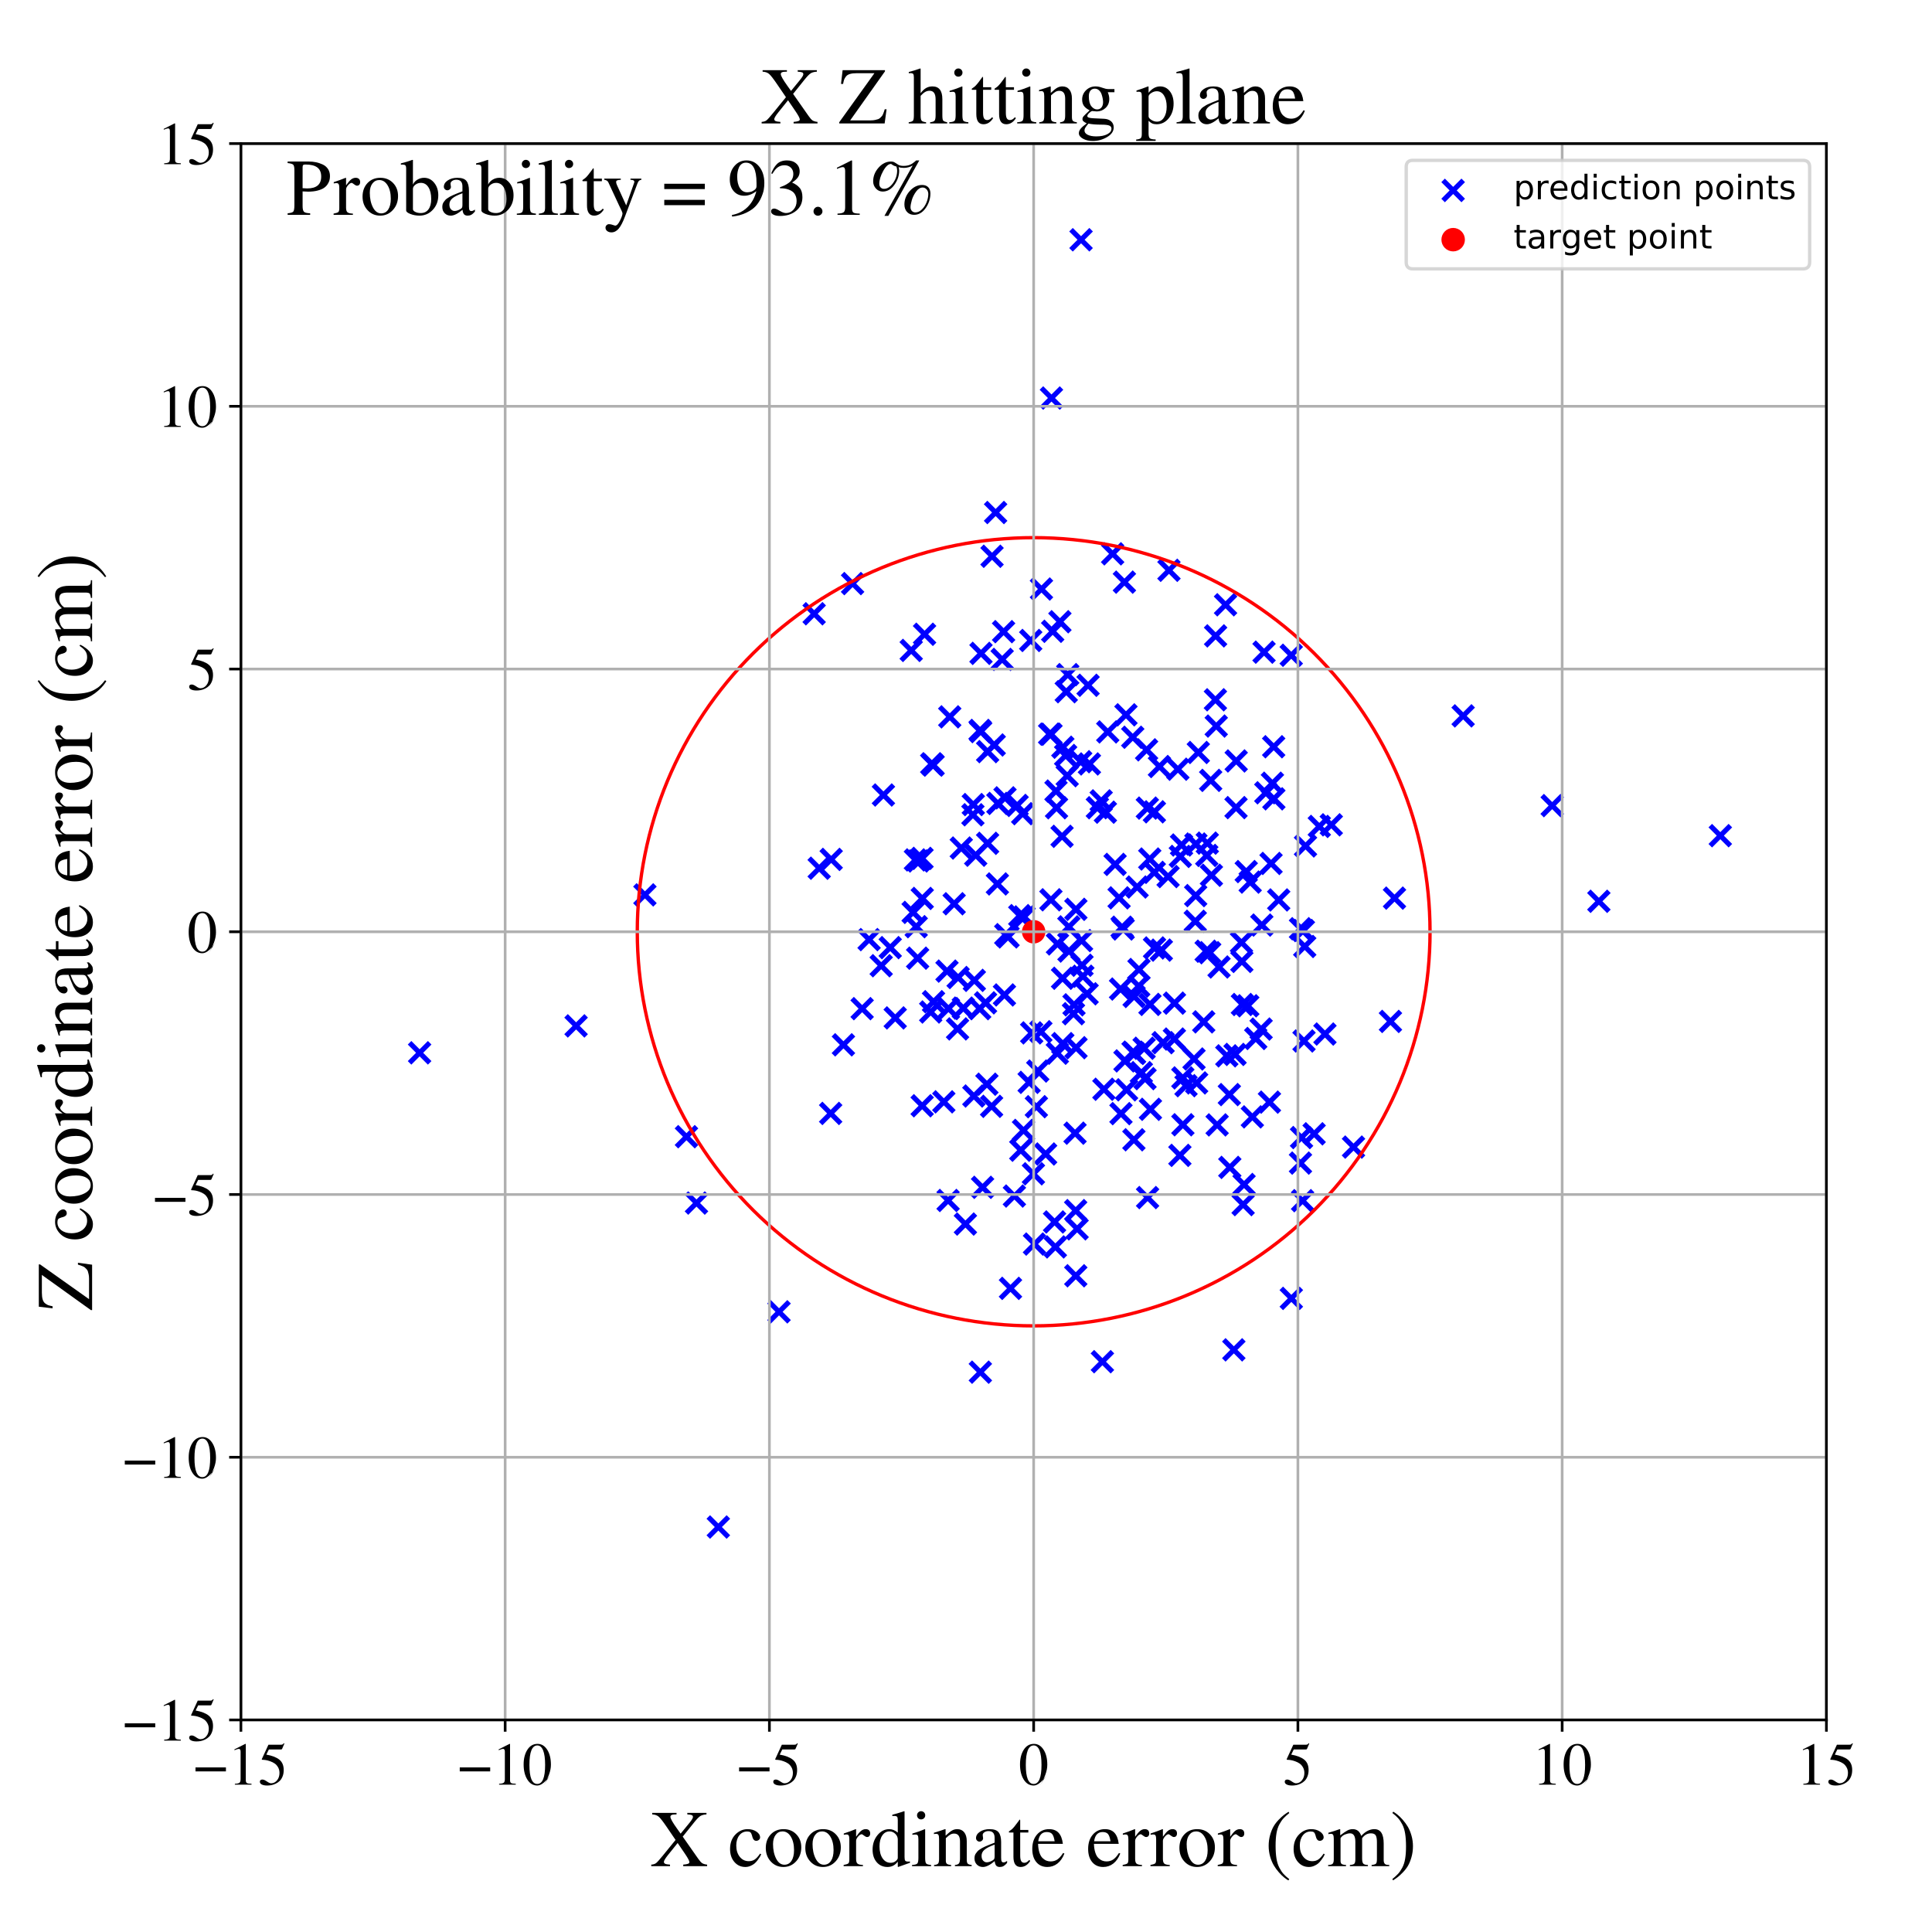 <?xml version="1.0" encoding="utf-8" standalone="no"?>
<!DOCTYPE svg PUBLIC "-//W3C//DTD SVG 1.1//EN"
  "http://www.w3.org/Graphics/SVG/1.1/DTD/svg11.dtd">
<!-- Created with matplotlib (https://matplotlib.org/) -->
<svg height="576pt" version="1.1" viewBox="0 0 576 576" width="576pt" xmlns="http://www.w3.org/2000/svg" xmlns:xlink="http://www.w3.org/1999/xlink">
 <defs>
  <style type="text/css">
*{stroke-linecap:butt;stroke-linejoin:round;}
  </style>
 </defs>
 <g id="figure_1">
  <g id="patch_1">
   <path d="M 0 576 
L 576 576 
L 576 0 
L 0 0 
z
" style="fill:#ffffff;"/>
  </g>
  <g id="axes_1">
   <g id="patch_2">
    <path d="M 71.822 512.784 
L 544.52 512.784 
L 544.52 42.802 
L 71.822 42.802 
z
" style="fill:#ffffff;"/>
   </g>
   <g id="PathCollection_1">
    <defs>
     <path d="M -3 3 
L 3 -3 
M -3 -3 
L 3 3 
" id="m5dab084d64" style="stroke:#0000ff;stroke-width:1.5;"/>
    </defs>
    <g clip-path="url(#p694474b5e7)">
     <use style="fill:#0000ff;stroke:#0000ff;stroke-width:1.5;" x="330.265" xlink:href="#m5dab084d64" y="218.209"/>
     <use style="fill:#0000ff;stroke:#0000ff;stroke-width:1.5;" x="315.999" xlink:href="#m5dab084d64" y="185.363"/>
     <use style="fill:#0000ff;stroke:#0000ff;stroke-width:1.5;" x="306.825" xlink:href="#m5dab084d64" y="322.688"/>
     <use style="fill:#0000ff;stroke:#0000ff;stroke-width:1.5;" x="379.732" xlink:href="#m5dab084d64" y="222.632"/>
     <use style="fill:#0000ff;stroke:#0000ff;stroke-width:1.5;" x="316.861" xlink:href="#m5dab084d64" y="311.138"/>
     <use style="fill:#0000ff;stroke:#0000ff;stroke-width:1.5;" x="415.753" xlink:href="#m5dab084d64" y="267.762"/>
     <use style="fill:#0000ff;stroke:#0000ff;stroke-width:1.5;" x="387.725" xlink:href="#m5dab084d64" y="276.886"/>
     <use style="fill:#0000ff;stroke:#0000ff;stroke-width:1.5;" x="271.672" xlink:href="#m5dab084d64" y="193.915"/>
     <use style="fill:#0000ff;stroke:#0000ff;stroke-width:1.5;" x="290.34" xlink:href="#m5dab084d64" y="326.759"/>
     <use style="fill:#0000ff;stroke:#0000ff;stroke-width:1.5;" x="214.161" xlink:href="#m5dab084d64" y="455.261"/>
     <use style="fill:#0000ff;stroke:#0000ff;stroke-width:1.5;" x="305.323" xlink:href="#m5dab084d64" y="273.366"/>
     <use style="fill:#0000ff;stroke:#0000ff;stroke-width:1.5;" x="282.772" xlink:href="#m5dab084d64" y="300.687"/>
     <use style="fill:#0000ff;stroke:#0000ff;stroke-width:1.5;" x="324.112" xlink:href="#m5dab084d64" y="296.287"/>
     <use style="fill:#0000ff;stroke:#0000ff;stroke-width:1.5;" x="313.481" xlink:href="#m5dab084d64" y="118.668"/>
     <use style="fill:#0000ff;stroke:#0000ff;stroke-width:1.5;" x="376.193" xlink:href="#m5dab084d64" y="275.796"/>
     <use style="fill:#0000ff;stroke:#0000ff;stroke-width:1.5;" x="316.783" xlink:href="#m5dab084d64" y="291.656"/>
     <use style="fill:#0000ff;stroke:#0000ff;stroke-width:1.5;" x="356.542" xlink:href="#m5dab084d64" y="251.635"/>
     <use style="fill:#0000ff;stroke:#0000ff;stroke-width:1.5;" x="278.319" xlink:href="#m5dab084d64" y="298.643"/>
     <use style="fill:#0000ff;stroke:#0000ff;stroke-width:1.5;" x="293.826" xlink:href="#m5dab084d64" y="298.98"/>
     <use style="fill:#0000ff;stroke:#0000ff;stroke-width:1.5;" x="377.382" xlink:href="#m5dab084d64" y="236.357"/>
     <use style="fill:#0000ff;stroke:#0000ff;stroke-width:1.5;" x="309.397" xlink:href="#m5dab084d64" y="319.32"/>
     <use style="fill:#0000ff;stroke:#0000ff;stroke-width:1.5;" x="341.376" xlink:href="#m5dab084d64" y="321.581"/>
     <use style="fill:#0000ff;stroke:#0000ff;stroke-width:1.5;" x="320.799" xlink:href="#m5dab084d64" y="312.357"/>
     <use style="fill:#0000ff;stroke:#0000ff;stroke-width:1.5;" x="301.264" xlink:href="#m5dab084d64" y="384.109"/>
     <use style="fill:#0000ff;stroke:#0000ff;stroke-width:1.5;" x="308.984" xlink:href="#m5dab084d64" y="329.947"/>
     <use style="fill:#0000ff;stroke:#0000ff;stroke-width:1.5;" x="331.718" xlink:href="#m5dab084d64" y="165.115"/>
     <use style="fill:#0000ff;stroke:#0000ff;stroke-width:1.5;" x="232.259" xlink:href="#m5dab084d64" y="391.102"/>
     <use style="fill:#0000ff;stroke:#0000ff;stroke-width:1.5;" x="313.32" xlink:href="#m5dab084d64" y="268.26"/>
     <use style="fill:#0000ff;stroke:#0000ff;stroke-width:1.5;" x="342.139" xlink:href="#m5dab084d64" y="357.041"/>
     <use style="fill:#0000ff;stroke:#0000ff;stroke-width:1.5;" x="282.664" xlink:href="#m5dab084d64" y="357.905"/>
     <use style="fill:#0000ff;stroke:#0000ff;stroke-width:1.5;" x="351.166" xlink:href="#m5dab084d64" y="229.328"/>
     <use style="fill:#0000ff;stroke:#0000ff;stroke-width:1.5;" x="414.542" xlink:href="#m5dab084d64" y="304.522"/>
     <use style="fill:#0000ff;stroke:#0000ff;stroke-width:1.5;" x="275.649" xlink:href="#m5dab084d64" y="189.098"/>
     <use style="fill:#0000ff;stroke:#0000ff;stroke-width:1.5;" x="335.227" xlink:href="#m5dab084d64" y="173.557"/>
     <use style="fill:#0000ff;stroke:#0000ff;stroke-width:1.5;" x="337.713" xlink:href="#m5dab084d64" y="219.803"/>
     <use style="fill:#0000ff;stroke:#0000ff;stroke-width:1.5;" x="314.83" xlink:href="#m5dab084d64" y="235.84"/>
     <use style="fill:#0000ff;stroke:#0000ff;stroke-width:1.5;" x="365.381" xlink:href="#m5dab084d64" y="180.304"/>
     <use style="fill:#0000ff;stroke:#0000ff;stroke-width:1.5;" x="299.208" xlink:href="#m5dab084d64" y="188.321"/>
     <use style="fill:#0000ff;stroke:#0000ff;stroke-width:1.5;" x="350.148" xlink:href="#m5dab084d64" y="299.07"/>
     <use style="fill:#0000ff;stroke:#0000ff;stroke-width:1.5;" x="274.932" xlink:href="#m5dab084d64" y="329.668"/>
     <use style="fill:#0000ff;stroke:#0000ff;stroke-width:1.5;" x="322.302" xlink:href="#m5dab084d64" y="71.483"/>
     <use style="fill:#0000ff;stroke:#0000ff;stroke-width:1.5;" x="284.469" xlink:href="#m5dab084d64" y="269.444"/>
     <use style="fill:#0000ff;stroke:#0000ff;stroke-width:1.5;" x="329.114" xlink:href="#m5dab084d64" y="324.745"/>
     <use style="fill:#0000ff;stroke:#0000ff;stroke-width:1.5;" x="313.343" xlink:href="#m5dab084d64" y="218.9"/>
     <use style="fill:#0000ff;stroke:#0000ff;stroke-width:1.5;" x="314.991" xlink:href="#m5dab084d64" y="240.822"/>
     <use style="fill:#0000ff;stroke:#0000ff;stroke-width:1.5;" x="346.241" xlink:href="#m5dab084d64" y="283.268"/>
     <use style="fill:#0000ff;stroke:#0000ff;stroke-width:1.5;" x="286.593" xlink:href="#m5dab084d64" y="252.829"/>
     <use style="fill:#0000ff;stroke:#0000ff;stroke-width:1.5;" x="321.126" xlink:href="#m5dab084d64" y="366.363"/>
     <use style="fill:#0000ff;stroke:#0000ff;stroke-width:1.5;" x="273.159" xlink:href="#m5dab084d64" y="276.28"/>
     <use style="fill:#0000ff;stroke:#0000ff;stroke-width:1.5;" x="384.992" xlink:href="#m5dab084d64" y="387.096"/>
     <use style="fill:#0000ff;stroke:#0000ff;stroke-width:1.5;" x="320.697" xlink:href="#m5dab084d64" y="360.929"/>
     <use style="fill:#0000ff;stroke:#0000ff;stroke-width:1.5;" x="290.487" xlink:href="#m5dab084d64" y="292.282"/>
     <use style="fill:#0000ff;stroke:#0000ff;stroke-width:1.5;" x="368.215" xlink:href="#m5dab084d64" y="314.363"/>
     <use style="fill:#0000ff;stroke:#0000ff;stroke-width:1.5;" x="294.441" xlink:href="#m5dab084d64" y="251.425"/>
     <use style="fill:#0000ff;stroke:#0000ff;stroke-width:1.5;" x="295.765" xlink:href="#m5dab084d64" y="165.845"/>
     <use style="fill:#0000ff;stroke:#0000ff;stroke-width:1.5;" x="265.415" xlink:href="#m5dab084d64" y="282.521"/>
     <use style="fill:#0000ff;stroke:#0000ff;stroke-width:1.5;" x="356.355" xlink:href="#m5dab084d64" y="274.668"/>
     <use style="fill:#0000ff;stroke:#0000ff;stroke-width:1.5;" x="339.501" xlink:href="#m5dab084d64" y="294.004"/>
     <use style="fill:#0000ff;stroke:#0000ff;stroke-width:1.5;" x="370.897" xlink:href="#m5dab084d64" y="353.146"/>
     <use style="fill:#0000ff;stroke:#0000ff;stroke-width:1.5;" x="361.166" xlink:href="#m5dab084d64" y="260.955"/>
     <use style="fill:#0000ff;stroke:#0000ff;stroke-width:1.5;" x="296.832" xlink:href="#m5dab084d64" y="152.801"/>
     <use style="fill:#0000ff;stroke:#0000ff;stroke-width:1.5;" x="403.531" xlink:href="#m5dab084d64" y="341.992"/>
     <use style="fill:#0000ff;stroke:#0000ff;stroke-width:1.5;" x="357.262" xlink:href="#m5dab084d64" y="224.337"/>
     <use style="fill:#0000ff;stroke:#0000ff;stroke-width:1.5;" x="316.873" xlink:href="#m5dab084d64" y="222.779"/>
     <use style="fill:#0000ff;stroke:#0000ff;stroke-width:1.5;" x="334.079" xlink:href="#m5dab084d64" y="294.869"/>
     <use style="fill:#0000ff;stroke:#0000ff;stroke-width:1.5;" x="304.332" xlink:href="#m5dab084d64" y="342.922"/>
     <use style="fill:#0000ff;stroke:#0000ff;stroke-width:1.5;" x="251.46" xlink:href="#m5dab084d64" y="311.5"/>
     <use style="fill:#0000ff;stroke:#0000ff;stroke-width:1.5;" x="304.9" xlink:href="#m5dab084d64" y="242.59"/>
     <use style="fill:#0000ff;stroke:#0000ff;stroke-width:1.5;" x="272.236" xlink:href="#m5dab084d64" y="272.015"/>
     <use style="fill:#0000ff;stroke:#0000ff;stroke-width:1.5;" x="273.785" xlink:href="#m5dab084d64" y="256.687"/>
     <use style="fill:#0000ff;stroke:#0000ff;stroke-width:1.5;" x="317.71" xlink:href="#m5dab084d64" y="225.234"/>
     <use style="fill:#0000ff;stroke:#0000ff;stroke-width:1.5;" x="327.166" xlink:href="#m5dab084d64" y="240.813"/>
     <use style="fill:#0000ff;stroke:#0000ff;stroke-width:1.5;" x="344.169" xlink:href="#m5dab084d64" y="242.034"/>
     <use style="fill:#0000ff;stroke:#0000ff;stroke-width:1.5;" x="359.597" xlink:href="#m5dab084d64" y="283.594"/>
     <use style="fill:#0000ff;stroke:#0000ff;stroke-width:1.5;" x="308.424" xlink:href="#m5dab084d64" y="370.9"/>
     <use style="fill:#0000ff;stroke:#0000ff;stroke-width:1.5;" x="370.622" xlink:href="#m5dab084d64" y="359.134"/>
     <use style="fill:#0000ff;stroke:#0000ff;stroke-width:1.5;" x="342.841" xlink:href="#m5dab084d64" y="299.452"/>
     <use style="fill:#0000ff;stroke:#0000ff;stroke-width:1.5;" x="367.854" xlink:href="#m5dab084d64" y="402.438"/>
     <use style="fill:#0000ff;stroke:#0000ff;stroke-width:1.5;" x="278.201" xlink:href="#m5dab084d64" y="228.112"/>
     <use style="fill:#0000ff;stroke:#0000ff;stroke-width:1.5;" x="389.222" xlink:href="#m5dab084d64" y="252.209"/>
     <use style="fill:#0000ff;stroke:#0000ff;stroke-width:1.5;" x="348.51" xlink:href="#m5dab084d64" y="170.025"/>
     <use style="fill:#0000ff;stroke:#0000ff;stroke-width:1.5;" x="307.297" xlink:href="#m5dab084d64" y="190.947"/>
     <use style="fill:#0000ff;stroke:#0000ff;stroke-width:1.5;" x="285.483" xlink:href="#m5dab084d64" y="306.754"/>
     <use style="fill:#0000ff;stroke:#0000ff;stroke-width:1.5;" x="368.505" xlink:href="#m5dab084d64" y="240.78"/>
     <use style="fill:#0000ff;stroke:#0000ff;stroke-width:1.5;" x="359.94" xlink:href="#m5dab084d64" y="251.364"/>
     <use style="fill:#0000ff;stroke:#0000ff;stroke-width:1.5;" x="318.334" xlink:href="#m5dab084d64" y="201.129"/>
     <use style="fill:#0000ff;stroke:#0000ff;stroke-width:1.5;" x="376.858" xlink:href="#m5dab084d64" y="194.431"/>
     <use style="fill:#0000ff;stroke:#0000ff;stroke-width:1.5;" x="263.382" xlink:href="#m5dab084d64" y="237.019"/>
     <use style="fill:#0000ff;stroke:#0000ff;stroke-width:1.5;" x="285.652" xlink:href="#m5dab084d64" y="291.426"/>
     <use style="fill:#0000ff;stroke:#0000ff;stroke-width:1.5;" x="366.513" xlink:href="#m5dab084d64" y="326.338"/>
     <use style="fill:#0000ff;stroke:#0000ff;stroke-width:1.5;" x="290.178" xlink:href="#m5dab084d64" y="239.871"/>
     <use style="fill:#0000ff;stroke:#0000ff;stroke-width:1.5;" x="329.559" xlink:href="#m5dab084d64" y="242.139"/>
     <use style="fill:#0000ff;stroke:#0000ff;stroke-width:1.5;" x="462.767" xlink:href="#m5dab084d64" y="240.183"/>
     <use style="fill:#0000ff;stroke:#0000ff;stroke-width:1.5;" x="378.947" xlink:href="#m5dab084d64" y="257.423"/>
     <use style="fill:#0000ff;stroke:#0000ff;stroke-width:1.5;" x="254.189" xlink:href="#m5dab084d64" y="173.988"/>
     <use style="fill:#0000ff;stroke:#0000ff;stroke-width:1.5;" x="373.372" xlink:href="#m5dab084d64" y="332.985"/>
     <use style="fill:#0000ff;stroke:#0000ff;stroke-width:1.5;" x="348.246" xlink:href="#m5dab084d64" y="261.338"/>
     <use style="fill:#0000ff;stroke:#0000ff;stroke-width:1.5;" x="310.497" xlink:href="#m5dab084d64" y="175.608"/>
     <use style="fill:#0000ff;stroke:#0000ff;stroke-width:1.5;" x="379.356" xlink:href="#m5dab084d64" y="233.506"/>
     <use style="fill:#0000ff;stroke:#0000ff;stroke-width:1.5;" x="320.509" xlink:href="#m5dab084d64" y="337.84"/>
     <use style="fill:#0000ff;stroke:#0000ff;stroke-width:1.5;" x="341.106" xlink:href="#m5dab084d64" y="312.517"/>
     <use style="fill:#0000ff;stroke:#0000ff;stroke-width:1.5;" x="374.382" xlink:href="#m5dab084d64" y="309.609"/>
     <use style="fill:#0000ff;stroke:#0000ff;stroke-width:1.5;" x="277.479" xlink:href="#m5dab084d64" y="301.715"/>
     <use style="fill:#0000ff;stroke:#0000ff;stroke-width:1.5;" x="335.393" xlink:href="#m5dab084d64" y="316.29"/>
     <use style="fill:#0000ff;stroke:#0000ff;stroke-width:1.5;" x="335.69" xlink:href="#m5dab084d64" y="213.116"/>
     <use style="fill:#0000ff;stroke:#0000ff;stroke-width:1.5;" x="356.479" xlink:href="#m5dab084d64" y="267.009"/>
     <use style="fill:#0000ff;stroke:#0000ff;stroke-width:1.5;" x="344.206" xlink:href="#m5dab084d64" y="282.614"/>
     <use style="fill:#0000ff;stroke:#0000ff;stroke-width:1.5;" x="287.825" xlink:href="#m5dab084d64" y="364.933"/>
     <use style="fill:#0000ff;stroke:#0000ff;stroke-width:1.5;" x="192.275" xlink:href="#m5dab084d64" y="266.796"/>
     <use style="fill:#0000ff;stroke:#0000ff;stroke-width:1.5;" x="370.241" xlink:href="#m5dab084d64" y="286.634"/>
     <use style="fill:#0000ff;stroke:#0000ff;stroke-width:1.5;" x="272.914" xlink:href="#m5dab084d64" y="256.37"/>
     <use style="fill:#0000ff;stroke:#0000ff;stroke-width:1.5;" x="274.892" xlink:href="#m5dab084d64" y="255.912"/>
     <use style="fill:#0000ff;stroke:#0000ff;stroke-width:1.5;" x="512.892" xlink:href="#m5dab084d64" y="249.145"/>
     <use style="fill:#0000ff;stroke:#0000ff;stroke-width:1.5;" x="339.013" xlink:href="#m5dab084d64" y="264.451"/>
     <use style="fill:#0000ff;stroke:#0000ff;stroke-width:1.5;" x="315.268" xlink:href="#m5dab084d64" y="281.417"/>
     <use style="fill:#0000ff;stroke:#0000ff;stroke-width:1.5;" x="372.725" xlink:href="#m5dab084d64" y="262.987"/>
     <use style="fill:#0000ff;stroke:#0000ff;stroke-width:1.5;" x="207.647" xlink:href="#m5dab084d64" y="358.669"/>
     <use style="fill:#0000ff;stroke:#0000ff;stroke-width:1.5;" x="266.899" xlink:href="#m5dab084d64" y="303.474"/>
     <use style="fill:#0000ff;stroke:#0000ff;stroke-width:1.5;" x="292.185" xlink:href="#m5dab084d64" y="217.763"/>
     <use style="fill:#0000ff;stroke:#0000ff;stroke-width:1.5;" x="171.756" xlink:href="#m5dab084d64" y="305.857"/>
     <use style="fill:#0000ff;stroke:#0000ff;stroke-width:1.5;" x="274.959" xlink:href="#m5dab084d64" y="267.852"/>
     <use style="fill:#0000ff;stroke:#0000ff;stroke-width:1.5;" x="395.016" xlink:href="#m5dab084d64" y="308.281"/>
     <use style="fill:#0000ff;stroke:#0000ff;stroke-width:1.5;" x="259.11" xlink:href="#m5dab084d64" y="280.13"/>
     <use style="fill:#0000ff;stroke:#0000ff;stroke-width:1.5;" x="299.629" xlink:href="#m5dab084d64" y="237.863"/>
     <use style="fill:#0000ff;stroke:#0000ff;stroke-width:1.5;" x="316.639" xlink:href="#m5dab084d64" y="249.341"/>
     <use style="fill:#0000ff;stroke:#0000ff;stroke-width:1.5;" x="362.606" xlink:href="#m5dab084d64" y="216.466"/>
     <use style="fill:#0000ff;stroke:#0000ff;stroke-width:1.5;" x="342.784" xlink:href="#m5dab084d64" y="256.104"/>
     <use style="fill:#0000ff;stroke:#0000ff;stroke-width:1.5;" x="273.58" xlink:href="#m5dab084d64" y="285.666"/>
     <use style="fill:#0000ff;stroke:#0000ff;stroke-width:1.5;" x="322.452" xlink:href="#m5dab084d64" y="280.422"/>
     <use style="fill:#0000ff;stroke:#0000ff;stroke-width:1.5;" x="290.061" xlink:href="#m5dab084d64" y="242.917"/>
     <use style="fill:#0000ff;stroke:#0000ff;stroke-width:1.5;" x="292.378" xlink:href="#m5dab084d64" y="218.114"/>
     <use style="fill:#0000ff;stroke:#0000ff;stroke-width:1.5;" x="334.863" xlink:href="#m5dab084d64" y="276.968"/>
     <use style="fill:#0000ff;stroke:#0000ff;stroke-width:1.5;" x="300.534" xlink:href="#m5dab084d64" y="279.33"/>
     <use style="fill:#0000ff;stroke:#0000ff;stroke-width:1.5;" x="314.404" xlink:href="#m5dab084d64" y="364.308"/>
     <use style="fill:#0000ff;stroke:#0000ff;stroke-width:1.5;" x="338.257" xlink:href="#m5dab084d64" y="314.066"/>
     <use style="fill:#0000ff;stroke:#0000ff;stroke-width:1.5;" x="338.115" xlink:href="#m5dab084d64" y="297.085"/>
     <use style="fill:#0000ff;stroke:#0000ff;stroke-width:1.5;" x="366.652" xlink:href="#m5dab084d64" y="348.044"/>
     <use style="fill:#0000ff;stroke:#0000ff;stroke-width:1.5;" x="388.989" xlink:href="#m5dab084d64" y="282.181"/>
     <use style="fill:#0000ff;stroke:#0000ff;stroke-width:1.5;" x="370.405" xlink:href="#m5dab084d64" y="299.479"/>
     <use style="fill:#0000ff;stroke:#0000ff;stroke-width:1.5;" x="317.891" xlink:href="#m5dab084d64" y="206.227"/>
     <use style="fill:#0000ff;stroke:#0000ff;stroke-width:1.5;" x="360.949" xlink:href="#m5dab084d64" y="232.659"/>
     <use style="fill:#0000ff;stroke:#0000ff;stroke-width:1.5;" x="334.204" xlink:href="#m5dab084d64" y="332.012"/>
     <use style="fill:#0000ff;stroke:#0000ff;stroke-width:1.5;" x="339.569" xlink:href="#m5dab084d64" y="289.04"/>
     <use style="fill:#0000ff;stroke:#0000ff;stroke-width:1.5;" x="355.98" xlink:href="#m5dab084d64" y="315.722"/>
     <use style="fill:#0000ff;stroke:#0000ff;stroke-width:1.5;" x="304.029" xlink:href="#m5dab084d64" y="272.984"/>
     <use style="fill:#0000ff;stroke:#0000ff;stroke-width:1.5;" x="257.039" xlink:href="#m5dab084d64" y="300.714"/>
     <use style="fill:#0000ff;stroke:#0000ff;stroke-width:1.5;" x="312.932" xlink:href="#m5dab084d64" y="218.878"/>
     <use style="fill:#0000ff;stroke:#0000ff;stroke-width:1.5;" x="379.788" xlink:href="#m5dab084d64" y="238.16"/>
     <use style="fill:#0000ff;stroke:#0000ff;stroke-width:1.5;" x="125.102" xlink:href="#m5dab084d64" y="313.884"/>
     <use style="fill:#0000ff;stroke:#0000ff;stroke-width:1.5;" x="371.551" xlink:href="#m5dab084d64" y="259.848"/>
     <use style="fill:#0000ff;stroke:#0000ff;stroke-width:1.5;" x="340.277" xlink:href="#m5dab084d64" y="319.79"/>
     <use style="fill:#0000ff;stroke:#0000ff;stroke-width:1.5;" x="375.986" xlink:href="#m5dab084d64" y="306.8"/>
     <use style="fill:#0000ff;stroke:#0000ff;stroke-width:1.5;" x="388.034" xlink:href="#m5dab084d64" y="339.145"/>
     <use style="fill:#0000ff;stroke:#0000ff;stroke-width:1.5;" x="393.335" xlink:href="#m5dab084d64" y="246.388"/>
     <use style="fill:#0000ff;stroke:#0000ff;stroke-width:1.5;" x="314.645" xlink:href="#m5dab084d64" y="371.753"/>
     <use style="fill:#0000ff;stroke:#0000ff;stroke-width:1.5;" x="242.731" xlink:href="#m5dab084d64" y="182.987"/>
     <use style="fill:#0000ff;stroke:#0000ff;stroke-width:1.5;" x="292.941" xlink:href="#m5dab084d64" y="353.984"/>
     <use style="fill:#0000ff;stroke:#0000ff;stroke-width:1.5;" x="244.235" xlink:href="#m5dab084d64" y="258.845"/>
     <use style="fill:#0000ff;stroke:#0000ff;stroke-width:1.5;" x="318.668" xlink:href="#m5dab084d64" y="276.341"/>
     <use style="fill:#0000ff;stroke:#0000ff;stroke-width:1.5;" x="342.99" xlink:href="#m5dab084d64" y="330.726"/>
     <use style="fill:#0000ff;stroke:#0000ff;stroke-width:1.5;" x="334.537" xlink:href="#m5dab084d64" y="276.433"/>
     <use style="fill:#0000ff;stroke:#0000ff;stroke-width:1.5;" x="308.103" xlink:href="#m5dab084d64" y="349.952"/>
     <use style="fill:#0000ff;stroke:#0000ff;stroke-width:1.5;" x="370.133" xlink:href="#m5dab084d64" y="280.988"/>
     <use style="fill:#0000ff;stroke:#0000ff;stroke-width:1.5;" x="381.23" xlink:href="#m5dab084d64" y="268.304"/>
     <use style="fill:#0000ff;stroke:#0000ff;stroke-width:1.5;" x="310.322" xlink:href="#m5dab084d64" y="307.591"/>
     <use style="fill:#0000ff;stroke:#0000ff;stroke-width:1.5;" x="345.671" xlink:href="#m5dab084d64" y="228.53"/>
     <use style="fill:#0000ff;stroke:#0000ff;stroke-width:1.5;" x="333.642" xlink:href="#m5dab084d64" y="267.683"/>
     <use style="fill:#0000ff;stroke:#0000ff;stroke-width:1.5;" x="350.126" xlink:href="#m5dab084d64" y="309.775"/>
     <use style="fill:#0000ff;stroke:#0000ff;stroke-width:1.5;" x="320.761" xlink:href="#m5dab084d64" y="271.104"/>
     <use style="fill:#0000ff;stroke:#0000ff;stroke-width:1.5;" x="294.452" xlink:href="#m5dab084d64" y="224.086"/>
     <use style="fill:#0000ff;stroke:#0000ff;stroke-width:1.5;" x="292.47" xlink:href="#m5dab084d64" y="194.794"/>
     <use style="fill:#0000ff;stroke:#0000ff;stroke-width:1.5;" x="292.082" xlink:href="#m5dab084d64" y="300.719"/>
     <use style="fill:#0000ff;stroke:#0000ff;stroke-width:1.5;" x="318.696" xlink:href="#m5dab084d64" y="283.544"/>
     <use style="fill:#0000ff;stroke:#0000ff;stroke-width:1.5;" x="352.645" xlink:href="#m5dab084d64" y="321.359"/>
     <use style="fill:#0000ff;stroke:#0000ff;stroke-width:1.5;" x="320.73" xlink:href="#m5dab084d64" y="380.353"/>
     <use style="fill:#0000ff;stroke:#0000ff;stroke-width:1.5;" x="296.417" xlink:href="#m5dab084d64" y="222.103"/>
     <use style="fill:#0000ff;stroke:#0000ff;stroke-width:1.5;" x="358.876" xlink:href="#m5dab084d64" y="304.655"/>
     <use style="fill:#0000ff;stroke:#0000ff;stroke-width:1.5;" x="365.757" xlink:href="#m5dab084d64" y="314.787"/>
     <use style="fill:#0000ff;stroke:#0000ff;stroke-width:1.5;" x="384.969" xlink:href="#m5dab084d64" y="195.357"/>
     <use style="fill:#0000ff;stroke:#0000ff;stroke-width:1.5;" x="352.257" xlink:href="#m5dab084d64" y="251.924"/>
     <use style="fill:#0000ff;stroke:#0000ff;stroke-width:1.5;" x="352.662" xlink:href="#m5dab084d64" y="335.333"/>
     <use style="fill:#0000ff;stroke:#0000ff;stroke-width:1.5;" x="324.794" xlink:href="#m5dab084d64" y="227.761"/>
     <use style="fill:#0000ff;stroke:#0000ff;stroke-width:1.5;" x="436.219" xlink:href="#m5dab084d64" y="213.43"/>
     <use style="fill:#0000ff;stroke:#0000ff;stroke-width:1.5;" x="297.505" xlink:href="#m5dab084d64" y="239.532"/>
     <use style="fill:#0000ff;stroke:#0000ff;stroke-width:1.5;" x="287.198" xlink:href="#m5dab084d64" y="300.556"/>
     <use style="fill:#0000ff;stroke:#0000ff;stroke-width:1.5;" x="322.197" xlink:href="#m5dab084d64" y="227.09"/>
     <use style="fill:#0000ff;stroke:#0000ff;stroke-width:1.5;" x="299.464" xlink:href="#m5dab084d64" y="296.627"/>
     <use style="fill:#0000ff;stroke:#0000ff;stroke-width:1.5;" x="294.232" xlink:href="#m5dab084d64" y="323.243"/>
     <use style="fill:#0000ff;stroke:#0000ff;stroke-width:1.5;" x="388.59" xlink:href="#m5dab084d64" y="277.427"/>
     <use style="fill:#0000ff;stroke:#0000ff;stroke-width:1.5;" x="372.013" xlink:href="#m5dab084d64" y="299.864"/>
     <use style="fill:#0000ff;stroke:#0000ff;stroke-width:1.5;" x="476.68" xlink:href="#m5dab084d64" y="268.708"/>
     <use style="fill:#0000ff;stroke:#0000ff;stroke-width:1.5;" x="282.336" xlink:href="#m5dab084d64" y="289.52"/>
     <use style="fill:#0000ff;stroke:#0000ff;stroke-width:1.5;" x="342.066" xlink:href="#m5dab084d64" y="240.922"/>
     <use style="fill:#0000ff;stroke:#0000ff;stroke-width:1.5;" x="303.245" xlink:href="#m5dab084d64" y="240.129"/>
     <use style="fill:#0000ff;stroke:#0000ff;stroke-width:1.5;" x="295.635" xlink:href="#m5dab084d64" y="329.838"/>
     <use style="fill:#0000ff;stroke:#0000ff;stroke-width:1.5;" x="363.439" xlink:href="#m5dab084d64" y="288.293"/>
     <use style="fill:#0000ff;stroke:#0000ff;stroke-width:1.5;" x="368.558" xlink:href="#m5dab084d64" y="226.864"/>
     <use style="fill:#0000ff;stroke:#0000ff;stroke-width:1.5;" x="338.056" xlink:href="#m5dab084d64" y="339.808"/>
     <use style="fill:#0000ff;stroke:#0000ff;stroke-width:1.5;" x="328.305" xlink:href="#m5dab084d64" y="238.77"/>
     <use style="fill:#0000ff;stroke:#0000ff;stroke-width:1.5;" x="332.454" xlink:href="#m5dab084d64" y="257.709"/>
     <use style="fill:#0000ff;stroke:#0000ff;stroke-width:1.5;" x="353.598" xlink:href="#m5dab084d64" y="323.68"/>
     <use style="fill:#0000ff;stroke:#0000ff;stroke-width:1.5;" x="315.234" xlink:href="#m5dab084d64" y="313.999"/>
     <use style="fill:#0000ff;stroke:#0000ff;stroke-width:1.5;" x="335.872" xlink:href="#m5dab084d64" y="324.915"/>
     <use style="fill:#0000ff;stroke:#0000ff;stroke-width:1.5;" x="351.767" xlink:href="#m5dab084d64" y="344.461"/>
     <use style="fill:#0000ff;stroke:#0000ff;stroke-width:1.5;" x="344.137" xlink:href="#m5dab084d64" y="260.083"/>
     <use style="fill:#0000ff;stroke:#0000ff;stroke-width:1.5;" x="322.832" xlink:href="#m5dab084d64" y="291.054"/>
     <use style="fill:#0000ff;stroke:#0000ff;stroke-width:1.5;" x="341.839" xlink:href="#m5dab084d64" y="223.555"/>
     <use style="fill:#0000ff;stroke:#0000ff;stroke-width:1.5;" x="324.398" xlink:href="#m5dab084d64" y="204.311"/>
     <use style="fill:#0000ff;stroke:#0000ff;stroke-width:1.5;" x="204.662" xlink:href="#m5dab084d64" y="338.891"/>
     <use style="fill:#0000ff;stroke:#0000ff;stroke-width:1.5;" x="388.349" xlink:href="#m5dab084d64" y="357.964"/>
     <use style="fill:#0000ff;stroke:#0000ff;stroke-width:1.5;" x="322.583" xlink:href="#m5dab084d64" y="287.781"/>
     <use style="fill:#0000ff;stroke:#0000ff;stroke-width:1.5;" x="281.391" xlink:href="#m5dab084d64" y="328.497"/>
     <use style="fill:#0000ff;stroke:#0000ff;stroke-width:1.5;" x="320.202" xlink:href="#m5dab084d64" y="299.573"/>
     <use style="fill:#0000ff;stroke:#0000ff;stroke-width:1.5;" x="337.802" xlink:href="#m5dab084d64" y="313.687"/>
     <use style="fill:#0000ff;stroke:#0000ff;stroke-width:1.5;" x="362.361" xlink:href="#m5dab084d64" y="208.631"/>
     <use style="fill:#0000ff;stroke:#0000ff;stroke-width:1.5;" x="359.78" xlink:href="#m5dab084d64" y="255.034"/>
     <use style="fill:#0000ff;stroke:#0000ff;stroke-width:1.5;" x="277.777" xlink:href="#m5dab084d64" y="227.709"/>
     <use style="fill:#0000ff;stroke:#0000ff;stroke-width:1.5;" x="298.787" xlink:href="#m5dab084d64" y="196.595"/>
     <use style="fill:#0000ff;stroke:#0000ff;stroke-width:1.5;" x="378.468" xlink:href="#m5dab084d64" y="328.586"/>
     <use style="fill:#0000ff;stroke:#0000ff;stroke-width:1.5;" x="396.908" xlink:href="#m5dab084d64" y="245.909"/>
     <use style="fill:#0000ff;stroke:#0000ff;stroke-width:1.5;" x="356.762" xlink:href="#m5dab084d64" y="322.861"/>
     <use style="fill:#0000ff;stroke:#0000ff;stroke-width:1.5;" x="313.844" xlink:href="#m5dab084d64" y="188.214"/>
     <use style="fill:#0000ff;stroke:#0000ff;stroke-width:1.5;" x="305.149" xlink:href="#m5dab084d64" y="337.016"/>
     <use style="fill:#0000ff;stroke:#0000ff;stroke-width:1.5;" x="247.652" xlink:href="#m5dab084d64" y="331.952"/>
     <use style="fill:#0000ff;stroke:#0000ff;stroke-width:1.5;" x="388.772" xlink:href="#m5dab084d64" y="310.352"/>
     <use style="fill:#0000ff;stroke:#0000ff;stroke-width:1.5;" x="247.812" xlink:href="#m5dab084d64" y="256.219"/>
     <use style="fill:#0000ff;stroke:#0000ff;stroke-width:1.5;" x="290.897" xlink:href="#m5dab084d64" y="254.971"/>
     <use style="fill:#0000ff;stroke:#0000ff;stroke-width:1.5;" x="328.666" xlink:href="#m5dab084d64" y="405.972"/>
     <use style="fill:#0000ff;stroke:#0000ff;stroke-width:1.5;" x="387.719" xlink:href="#m5dab084d64" y="346.757"/>
     <use style="fill:#0000ff;stroke:#0000ff;stroke-width:1.5;" x="362.876" xlink:href="#m5dab084d64" y="335.373"/>
     <use style="fill:#0000ff;stroke:#0000ff;stroke-width:1.5;" x="297.359" xlink:href="#m5dab084d64" y="263.532"/>
     <use style="fill:#0000ff;stroke:#0000ff;stroke-width:1.5;" x="351.899" xlink:href="#m5dab084d64" y="255.329"/>
     <use style="fill:#0000ff;stroke:#0000ff;stroke-width:1.5;" x="299.849" xlink:href="#m5dab084d64" y="278.654"/>
     <use style="fill:#0000ff;stroke:#0000ff;stroke-width:1.5;" x="362.418" xlink:href="#m5dab084d64" y="189.579"/>
     <use style="fill:#0000ff;stroke:#0000ff;stroke-width:1.5;" x="311.739" xlink:href="#m5dab084d64" y="344.048"/>
     <use style="fill:#0000ff;stroke:#0000ff;stroke-width:1.5;" x="302.428" xlink:href="#m5dab084d64" y="356.583"/>
     <use style="fill:#0000ff;stroke:#0000ff;stroke-width:1.5;" x="318.174" xlink:href="#m5dab084d64" y="231.264"/>
     <use style="fill:#0000ff;stroke:#0000ff;stroke-width:1.5;" x="360.659" xlink:href="#m5dab084d64" y="284.037"/>
     <use style="fill:#0000ff;stroke:#0000ff;stroke-width:1.5;" x="307.589" xlink:href="#m5dab084d64" y="307.942"/>
     <use style="fill:#0000ff;stroke:#0000ff;stroke-width:1.5;" x="292.281" xlink:href="#m5dab084d64" y="409.096"/>
     <use style="fill:#0000ff;stroke:#0000ff;stroke-width:1.5;" x="391.793" xlink:href="#m5dab084d64" y="338.031"/>
     <use style="fill:#0000ff;stroke:#0000ff;stroke-width:1.5;" x="346.763" xlink:href="#m5dab084d64" y="310.86"/>
     <use style="fill:#0000ff;stroke:#0000ff;stroke-width:1.5;" x="262.719" xlink:href="#m5dab084d64" y="287.916"/>
     <use style="fill:#0000ff;stroke:#0000ff;stroke-width:1.5;" x="283.156" xlink:href="#m5dab084d64" y="213.721"/>
     <use style="fill:#0000ff;stroke:#0000ff;stroke-width:1.5;" x="320.043" xlink:href="#m5dab084d64" y="302.223"/>
    </g>
   </g>
   <g id="PathCollection_2">
    <defs>
     <path d="M 0 3 
C 0.796 3 1.559 2.684 2.121 2.121 
C 2.684 1.559 3 0.796 3 0 
C 3 -0.796 2.684 -1.559 2.121 -2.121 
C 1.559 -2.684 0.796 -3 0 -3 
C -0.796 -3 -1.559 -2.684 -2.121 -2.121 
C -2.684 -1.559 -3 -0.796 -3 0 
C -3 0.796 -2.684 1.559 -2.121 2.121 
C -1.559 2.684 -0.796 3 0 3 
z
" id="mf32e5ad58c" style="stroke:#ff0000;"/>
    </defs>
    <g clip-path="url(#p694474b5e7)">
     <use style="fill:#ff0000;stroke:#ff0000;" x="308.171" xlink:href="#mf32e5ad58c" y="277.793"/>
    </g>
   </g>
   <g id="patch_3">
    <path clip-path="url(#p694474b5e7)" d="M 308.171 395.288 
C 339.511 395.288 369.572 382.908 391.733 360.875 
C 413.894 338.841 426.346 308.953 426.346 277.793 
C 426.346 246.633 413.894 216.745 391.733 194.711 
C 369.572 172.677 339.511 160.297 308.171 160.297 
C 276.831 160.297 246.77 172.677 224.609 194.711 
C 202.448 216.745 189.997 246.633 189.997 277.793 
C 189.997 308.953 202.448 338.841 224.609 360.875 
C 246.77 382.908 276.831 395.288 308.171 395.288 
z
" style="fill:none;stroke:#ff0000;stroke-linejoin:miter;"/>
   </g>
   <g id="matplotlib.axis_1">
    <g id="xtick_1">
     <g id="line2d_1">
      <path clip-path="url(#p694474b5e7)" d="M 71.822 512.784 
L 71.822 42.802 
" style="fill:none;stroke:#b0b0b0;stroke-linecap:square;stroke-width:0.8;"/>
     </g>
     <g id="line2d_2">
      <defs>
       <path d="M 0 0 
L 0 3.5 
" id="m5e0d725477" style="stroke:#000000;stroke-width:0.8;"/>
      </defs>
      <g>
       <use style="stroke:#000000;stroke-width:0.8;" x="71.822" xlink:href="#m5e0d725477" y="512.784"/>
      </g>
     </g>
     <g id="text_1">
      <!-- −15 -->
      <defs>
       <path d="M 3 22 
L 3 28.594 
L 53.406 28.594 
L 53.406 22 
z
" id="FreeSerif-8722"/>
       <path d="M 18.297 59.297 
Q 16.5 59.297 11.094 57.094 
L 11.094 58.5 
L 29.094 67.594 
L 29.906 67.406 
L 29.906 7.406 
Q 29.906 3.797 31.703 2.688 
Q 33.5 1.594 39.406 1.5 
L 39.406 0 
L 11.797 0 
L 11.797 1.5 
Q 17.406 1.703 19.344 3.141 
Q 21.297 4.594 21.297 9.297 
L 21.297 54.594 
Q 21.297 59.297 18.297 59.297 
z
" id="FreeSerif-49"/>
       <path d="M 35.703 19.406 
Q 35.703 24.703 33.344 28.797 
Q 31 32.906 27.641 35.156 
Q 24.297 37.406 20.141 38.844 
Q 16 40.297 12.953 40.75 
Q 9.906 41.203 7.594 41.203 
Q 6.406 41.203 6.406 42 
Q 6.406 42.297 6.5 42.5 
L 17.406 66.203 
L 38.297 66.203 
Q 39.906 66.203 40.844 66.703 
Q 41.797 67.203 42.906 68.797 
L 43.797 68.094 
L 40 59.203 
Q 39.594 58.297 37.703 58.297 
L 18.094 58.297 
L 13.906 49.797 
Q 28.5 47.203 35.594 41.344 
Q 42.703 35.5 42.703 24.203 
Q 42.703 18.297 40.844 13.688 
Q 39 9.094 36.141 6.297 
Q 33.297 3.5 29.547 1.703 
Q 25.797 -0.094 22.344 -0.75 
Q 18.906 -1.406 15.406 -1.406 
Q 9.797 -1.406 6.5 0.25 
Q 3.203 1.906 3.203 4.797 
Q 3.203 8.5 7.5 8.5 
Q 10.297 8.5 14.75 5.391 
Q 19.203 2.297 21.797 2.297 
Q 27.703 2.297 31.703 7.25 
Q 35.703 12.203 35.703 19.406 
z
" id="FreeSerif-53"/>
      </defs>
      <g transform="translate(57.746 532.077)scale(0.18 -0.18)">
       <use xlink:href="#FreeSerif-8722"/>
       <use x="56.4" xlink:href="#FreeSerif-49"/>
       <use x="106.4" xlink:href="#FreeSerif-53"/>
      </g>
     </g>
    </g>
    <g id="xtick_2">
     <g id="line2d_3">
      <path clip-path="url(#p694474b5e7)" d="M 150.605 512.784 
L 150.605 42.802 
" style="fill:none;stroke:#b0b0b0;stroke-linecap:square;stroke-width:0.8;"/>
     </g>
     <g id="line2d_4">
      <g>
       <use style="stroke:#000000;stroke-width:0.8;" x="150.605" xlink:href="#m5e0d725477" y="512.784"/>
      </g>
     </g>
     <g id="text_2">
      <!-- −10 -->
      <defs>
       <path d="M 47.594 17.797 
Q 35.203 -1.406 25 -1.406 
Q 14.797 -1.406 8.594 8.391 
Q 2.406 18.203 2.406 33.594 
Q 2.406 48.094 8.594 57.844 
Q 14.797 67.594 25.406 67.594 
Q 35.203 67.594 41.391 58 
Q 47.594 48.406 47.594 33 
Q 47.594 17.797 35.203 -1.406 
z
M 25.094 65 
Q 12 65 12 32.703 
Q 12 1.203 25 1.203 
Q 38 1.203 38 32.797 
Q 38 48.5 34.703 56.75 
Q 31.406 65 25.094 65 
z
" id="FreeSerif-48"/>
      </defs>
      <g transform="translate(136.529 532.077)scale(0.18 -0.18)">
       <use xlink:href="#FreeSerif-8722"/>
       <use x="56.4" xlink:href="#FreeSerif-49"/>
       <use x="106.4" xlink:href="#FreeSerif-48"/>
      </g>
     </g>
    </g>
    <g id="xtick_3">
     <g id="line2d_5">
      <path clip-path="url(#p694474b5e7)" d="M 229.388 512.784 
L 229.388 42.802 
" style="fill:none;stroke:#b0b0b0;stroke-linecap:square;stroke-width:0.8;"/>
     </g>
     <g id="line2d_6">
      <g>
       <use style="stroke:#000000;stroke-width:0.8;" x="229.388" xlink:href="#m5e0d725477" y="512.784"/>
      </g>
     </g>
     <g id="text_3">
      <!-- −5 -->
      <g transform="translate(219.812 532.077)scale(0.18 -0.18)">
       <use xlink:href="#FreeSerif-8722"/>
       <use x="56.4" xlink:href="#FreeSerif-53"/>
      </g>
     </g>
    </g>
    <g id="xtick_4">
     <g id="line2d_7">
      <path clip-path="url(#p694474b5e7)" d="M 308.171 512.784 
L 308.171 42.802 
" style="fill:none;stroke:#b0b0b0;stroke-linecap:square;stroke-width:0.8;"/>
     </g>
     <g id="line2d_8">
      <g>
       <use style="stroke:#000000;stroke-width:0.8;" x="308.171" xlink:href="#m5e0d725477" y="512.784"/>
      </g>
     </g>
     <g id="text_4">
      <!-- 0 -->
      <g transform="translate(303.671 532.077)scale(0.18 -0.18)">
       <use xlink:href="#FreeSerif-48"/>
      </g>
     </g>
    </g>
    <g id="xtick_5">
     <g id="line2d_9">
      <path clip-path="url(#p694474b5e7)" d="M 386.954 512.784 
L 386.954 42.802 
" style="fill:none;stroke:#b0b0b0;stroke-linecap:square;stroke-width:0.8;"/>
     </g>
     <g id="line2d_10">
      <g>
       <use style="stroke:#000000;stroke-width:0.8;" x="386.954" xlink:href="#m5e0d725477" y="512.784"/>
      </g>
     </g>
     <g id="text_5">
      <!-- 5 -->
      <g transform="translate(382.454 532.077)scale(0.18 -0.18)">
       <use xlink:href="#FreeSerif-53"/>
      </g>
     </g>
    </g>
    <g id="xtick_6">
     <g id="line2d_11">
      <path clip-path="url(#p694474b5e7)" d="M 465.737 512.784 
L 465.737 42.802 
" style="fill:none;stroke:#b0b0b0;stroke-linecap:square;stroke-width:0.8;"/>
     </g>
     <g id="line2d_12">
      <g>
       <use style="stroke:#000000;stroke-width:0.8;" x="465.737" xlink:href="#m5e0d725477" y="512.784"/>
      </g>
     </g>
     <g id="text_6">
      <!-- 10 -->
      <g transform="translate(456.737 532.077)scale(0.18 -0.18)">
       <use xlink:href="#FreeSerif-49"/>
       <use x="50" xlink:href="#FreeSerif-48"/>
      </g>
     </g>
    </g>
    <g id="xtick_7">
     <g id="line2d_13">
      <path clip-path="url(#p694474b5e7)" d="M 544.52 512.784 
L 544.52 42.802 
" style="fill:none;stroke:#b0b0b0;stroke-linecap:square;stroke-width:0.8;"/>
     </g>
     <g id="line2d_14">
      <g>
       <use style="stroke:#000000;stroke-width:0.8;" x="544.52" xlink:href="#m5e0d725477" y="512.784"/>
      </g>
     </g>
     <g id="text_7">
      <!-- 15 -->
      <g transform="translate(535.52 532.077)scale(0.18 -0.18)">
       <use xlink:href="#FreeSerif-49"/>
       <use x="50" xlink:href="#FreeSerif-53"/>
      </g>
     </g>
    </g>
    <g id="text_8">
     <!-- X coordinate error (cm) -->
     <defs>
      <path d="M 69.594 66.203 
L 69.594 64.297 
Q 64.703 64 62.047 62.344 
Q 59.406 60.703 54.703 54.906 
L 40.094 36.703 
L 59.297 9.297 
Q 62.297 5 64.297 3.703 
Q 66.297 2.406 70.406 1.906 
L 70.406 0 
L 40.703 0 
L 40.703 1.906 
Q 44.797 2.297 46.594 2.938 
Q 48.406 3.594 48.406 5 
Q 48.406 7.203 43.297 14.797 
L 33.797 28.797 
L 21.906 14 
Q 16.703 7.5 16.703 5.406 
Q 16.703 3.703 18.297 2.953 
Q 19.906 2.203 24.297 1.906 
L 24.297 0 
L 1 0 
L 1 1.906 
Q 4.906 2.203 7 3.797 
Q 9.094 5.406 15.5 13.297 
L 31.203 32.594 
L 20.297 48.594 
Q 13.297 58.906 10.25 61.5 
Q 7.203 64.094 2.203 64.297 
L 2.203 66.203 
L 32.406 66.203 
L 32.406 64.297 
L 29.594 64.203 
Q 24.797 64.094 24.797 61.297 
Q 24.797 58.094 33.297 46.297 
L 37.5 40.406 
L 48.797 54.203 
Q 52.797 59.203 52.797 61.094 
Q 52.797 62.797 51.344 63.438 
Q 49.906 64.094 45.797 64.297 
L 45.797 66.203 
z
" id="FreeSerif-88"/>
      <path id="FreeSerif-32"/>
      <path d="M 2.5 21.297 
Q 2.5 32.406 9.047 39.203 
Q 15.594 46 24.406 46 
Q 30.703 46 35.25 42.953 
Q 39.797 39.906 39.797 35.703 
Q 39.797 34 38.391 32.75 
Q 37 31.5 35 31.5 
Q 31.594 31.5 30.297 36.094 
L 29.703 38.297 
Q 28.906 41.094 27.703 42.094 
Q 26.5 43.094 23.797 43.094 
Q 17.703 43.094 13.953 38.25 
Q 10.203 33.406 10.203 25.703 
Q 10.203 17.094 14.547 11.641 
Q 18.906 6.203 25.703 6.203 
Q 30 6.203 33.094 8.25 
Q 36.203 10.297 39.797 15.594 
L 41.203 14.703 
Q 40.203 12.703 39.453 11.391 
Q 38.703 10.094 36.75 7.5 
Q 34.797 4.906 32.891 3.297 
Q 31 1.703 27.891 0.344 
Q 24.797 -1 21.5 -1 
Q 13.203 -1 7.844 5.25 
Q 2.5 11.5 2.5 21.297 
z
" id="FreeSerif-99"/>
      <path d="M 24.594 46 
Q 34.203 46 40.391 39.594 
Q 46.594 33.203 46.594 23.406 
Q 46.594 13 40.188 6 
Q 33.797 -1 24.391 -1 
Q 15 -1 8.75 5.75 
Q 2.5 12.5 2.5 22.594 
Q 2.5 32.906 8.641 39.453 
Q 14.797 46 24.594 46 
z
M 11.5 27.5 
Q 11.5 16.797 15.391 9.297 
Q 19.297 1.797 25.594 1.797 
Q 31.203 1.797 34.391 6.594 
Q 37.594 11.406 37.594 19.906 
Q 37.594 30.203 33.594 36.703 
Q 29.594 43.203 23.297 43.203 
Q 18 43.203 14.75 38.891 
Q 11.5 34.594 11.5 27.5 
z
" id="FreeSerif-111"/>
      <path d="M 30.094 36.203 
Q 28.594 36.203 26.391 37.953 
Q 24.203 39.703 23.5 39.703 
Q 21.5 39.703 19 36.797 
Q 16.5 33.906 16.5 31.5 
L 16.5 9 
Q 16.5 4.703 18.203 3.203 
Q 19.906 1.703 25 1.5 
L 25 0 
L 1 0 
L 1 1.5 
Q 5.797 2.406 6.938 3.5 
Q 8.094 4.594 8.094 8.406 
L 8.094 33.406 
Q 8.094 36.703 7.344 38.047 
Q 6.594 39.406 4.703 39.406 
Q 3.094 39.406 1.203 39 
L 1.203 40.594 
Q 9.203 43.203 16 46 
L 16.5 45.797 
L 16.5 36.594 
Q 20.203 41.906 22.797 43.953 
Q 25.406 46 28.5 46 
Q 31.094 46 32.547 44.594 
Q 34 43.203 34 40.703 
Q 34 38.594 32.953 37.391 
Q 31.906 36.203 30.094 36.203 
z
" id="FreeSerif-114"/>
      <path d="M 34.203 -1 
L 33.797 -0.703 
L 33.797 5.703 
Q 29 -1 21 -1 
Q 12.703 -1 7.594 4.953 
Q 2.5 10.906 2.5 20.5 
Q 2.5 31.094 8.594 38.547 
Q 14.703 46 23.297 46 
Q 28.703 46 33.797 41.703 
L 33.797 57.297 
Q 33.797 60.406 32.891 61.406 
Q 32 62.406 29.203 62.406 
Q 27.797 62.406 27 62.297 
L 27 63.906 
Q 36.094 66.297 41.703 68.297 
L 42.203 68.094 
L 42.203 11.406 
Q 42.203 7.906 43.047 6.797 
Q 43.906 5.703 46.594 5.703 
Q 47.094 5.703 48.906 5.797 
L 48.906 4.203 
z
M 24.906 4.203 
Q 28.703 4.203 31.25 6.344 
Q 33.797 8.5 33.797 10.203 
L 33.797 33.203 
Q 33.797 37.203 30.688 40.203 
Q 27.594 43.203 23.594 43.203 
Q 17.906 43.203 14.5 38.094 
Q 11.094 33 11.094 24.5 
Q 11.094 15.297 14.891 9.75 
Q 18.703 4.203 24.906 4.203 
z
" id="FreeSerif-100"/>
      <path d="M 6.203 39.297 
Q 4 39.297 2 39 
L 2 40.5 
Q 9 42.5 17.5 46 
L 17.906 45.703 
L 17.906 10.203 
Q 17.906 4.797 19.156 3.344 
Q 20.406 1.906 25.297 1.5 
L 25.297 0 
L 1.594 0 
L 1.594 1.5 
Q 6.797 1.797 8.141 3.297 
Q 9.5 4.797 9.5 10.203 
L 9.5 33.406 
Q 9.5 36.703 8.75 38 
Q 8 39.297 6.203 39.297 
z
M 12.797 68.297 
Q 15 68.297 16.5 66.797 
Q 18 65.297 18 63.203 
Q 18 61 16.5 59.547 
Q 15 58.094 12.797 58.094 
Q 10.703 58.094 9.25 59.594 
Q 7.797 61.094 7.797 63.188 
Q 7.797 65.297 9.297 66.797 
Q 10.797 68.297 12.797 68.297 
z
" id="FreeSerif-105"/>
      <path d="M 1 39.797 
L 1 41.5 
Q 8.406 43.703 14.797 46 
L 15.5 45.797 
L 15.5 37.906 
Q 20.594 42.703 23.547 44.344 
Q 26.5 46 30 46 
Q 35.5 46 38.641 42.047 
Q 41.797 38.094 41.797 31 
L 41.797 8.094 
Q 41.797 4.406 43 3.156 
Q 44.203 1.906 47.906 1.5 
L 47.906 0 
L 27.094 0 
L 27.094 1.5 
Q 30.906 1.797 32.156 3.5 
Q 33.406 5.203 33.406 9.906 
L 33.406 30.797 
Q 33.406 40.5 26.094 40.5 
Q 23.594 40.5 21.5 39.344 
Q 19.406 38.203 15.797 34.797 
L 15.797 6.703 
Q 15.797 4 17.188 2.891 
Q 18.594 1.797 22.406 1.5 
L 22.406 0 
L 1.203 0 
L 1.203 1.5 
Q 5 1.797 6.203 3.25 
Q 7.406 4.703 7.406 9 
L 7.406 33.797 
Q 7.406 37.5 6.594 38.844 
Q 5.797 40.203 3.703 40.203 
Q 1.797 40.203 1 39.797 
z
" id="FreeSerif-110"/>
      <path d="M 2.5 9.703 
Q 2.5 11.5 2.891 13.047 
Q 3.297 14.594 4.297 15.938 
Q 5.297 17.297 6.188 18.391 
Q 7.094 19.5 8.891 20.641 
Q 10.703 21.797 11.891 22.547 
Q 13.094 23.297 15.547 24.344 
Q 18 25.406 19.297 25.953 
Q 20.594 26.5 23.391 27.594 
Q 26.203 28.703 27.5 29.203 
L 27.5 35.297 
Q 27.5 43.594 19.906 43.594 
Q 16.906 43.594 14.797 42.141 
Q 12.703 40.703 12.703 38.703 
Q 12.703 37.906 12.953 36.5 
Q 13.203 35.094 13.203 34.703 
Q 13.203 33 11.844 31.75 
Q 10.5 30.5 8.703 30.5 
Q 7 30.5 5.703 31.797 
Q 4.406 33.094 4.406 34.797 
Q 4.406 39.5 9.25 42.75 
Q 14.094 46 21.203 46 
Q 29.406 46 32.5 42.047 
Q 35.594 38.094 35.594 30 
L 35.594 10.5 
Q 35.594 7.203 36.25 5.953 
Q 36.906 4.703 38.594 4.703 
Q 40.703 4.703 43 6.594 
L 43 4 
Q 40.406 1.094 38.453 0.047 
Q 36.5 -1 34 -1 
Q 30.906 -1 29.453 0.703 
Q 28 2.406 27.594 6.297 
Q 19 -1 13 -1 
Q 8.406 -1 5.453 2 
Q 2.5 5 2.5 9.703 
z
M 27.5 12.297 
L 27.5 26.797 
Q 18.5 23.5 14.891 20.391 
Q 11.297 17.297 11.297 12.906 
Q 11.297 8.797 13.297 6.797 
Q 15.297 4.797 17.594 4.797 
Q 21 4.797 24.906 7.094 
Q 26.5 8 27 9 
Q 27.5 10 27.5 12.297 
z
" id="FreeSerif-97"/>
      <path d="M 25.906 45 
L 25.906 41.797 
L 15.797 41.797 
L 15.797 13.203 
Q 15.797 8.5 17 6.344 
Q 18.203 4.203 21 4.203 
Q 24.094 4.203 27 7.703 
L 28.297 6.594 
Q 23.5 -1 16.297 -1 
Q 7.406 -1 7.406 11.703 
L 7.406 41.797 
L 2.094 41.797 
Q 1.703 42.094 1.703 42.5 
Q 1.703 43 2 43.297 
Q 2.297 43.594 3.141 44.141 
Q 4 44.703 5.203 45.641 
Q 6.406 46.594 8.5 49.094 
Q 10.594 51.594 13.094 55.094 
Q 14.703 57.406 15.094 57.906 
Q 15.797 57.906 15.797 56.594 
L 15.797 45 
z
" id="FreeSerif-116"/>
      <path d="M 9.703 27.703 
Q 9.906 21.406 11.406 16.844 
Q 12.906 12.297 15.297 10.047 
Q 17.703 7.797 20.141 6.844 
Q 22.594 5.906 25.297 5.906 
Q 30.094 5.906 33.641 8.297 
Q 37.203 10.703 40.797 16.406 
L 42.406 15.703 
Q 39.297 7.594 33.797 3.297 
Q 28.297 -1 21.203 -1 
Q 12.594 -1 7.547 5.047 
Q 2.5 11.094 2.5 21.406 
Q 2.5 32.5 8.344 39.25 
Q 14.203 46 23.406 46 
Q 31 46 35.203 41.453 
Q 39.406 36.906 40.5 27.703 
z
M 9.906 30.906 
L 30.297 30.906 
Q 29.297 37.406 27.188 39.906 
Q 25.094 42.406 20.5 42.406 
Q 11.5 42.406 9.906 30.906 
z
" id="FreeSerif-101"/>
      <path d="M 29.203 -17.703 
Q 26.594 -16.094 23.797 -13.844 
Q 21 -11.594 17.453 -7.594 
Q 13.906 -3.594 11.203 0.953 
Q 8.5 5.5 6.641 11.891 
Q 4.797 18.297 4.797 25.203 
Q 4.797 32.406 6.641 38.844 
Q 8.5 45.297 11 49.547 
Q 13.5 53.797 17.344 57.75 
Q 21.203 61.703 23.703 63.594 
Q 26.203 65.5 29.5 67.594 
L 30.406 66 
Q 26 62.406 23.297 59.5 
Q 20.594 56.594 18.094 51.938 
Q 15.594 47.297 14.5 40.844 
Q 13.406 34.406 13.406 25.5 
Q 13.406 16.203 14.5 9.5 
Q 15.594 2.797 18.094 -1.953 
Q 20.594 -6.703 23.297 -9.703 
Q 26 -12.703 30.406 -16.094 
z
" id="FreeSerif-40"/>
      <path d="M 1.297 39.797 
L 1.297 41.5 
Q 8.5 43.5 15.297 46 
L 16 45.797 
L 16 38.297 
Q 22.203 43 25.203 44.5 
Q 28.203 46 31.5 46 
Q 39.406 46 42.094 37.594 
Q 49.906 46 58.406 46 
Q 70 46 70 28.203 
L 70 7.594 
Q 70 2 74.297 1.703 
L 76.906 1.5 
L 76.906 0 
L 55 0 
L 55 1.5 
Q 59.406 2 60.5 3.203 
Q 61.594 4.406 61.594 8.703 
L 61.594 29.797 
Q 61.594 36 60 38.391 
Q 58.406 40.797 54.094 40.797 
Q 47.5 40.797 43.203 34.703 
L 43.203 9.5 
Q 43.203 4.797 44.641 3.188 
Q 46.094 1.594 50.406 1.5 
L 50.406 0 
L 28 0 
L 28 1.5 
Q 32.297 1.797 33.547 3.094 
Q 34.797 4.406 34.797 8.594 
L 34.797 30.297 
Q 34.797 40.797 28.203 40.797 
Q 25.406 40.797 21.953 39.391 
Q 18.5 38 16.406 34.906 
L 16.406 6.703 
Q 16.406 3.797 17.797 2.75 
Q 19.203 1.703 23.203 1.5 
L 23.203 0 
L 1 0 
L 1 1.5 
Q 5.203 1.594 6.594 3 
Q 8 4.406 8 8.5 
L 8 33.797 
Q 8 37.406 7.25 38.797 
Q 6.5 40.203 4.5 40.203 
Q 3 40.203 1.297 39.797 
z
" id="FreeSerif-109"/>
      <path d="M 4.047 67.703 
Q 6.656 66.094 9.453 63.844 
Q 12.25 61.594 15.797 57.594 
Q 19.344 53.594 22.047 49.047 
Q 24.75 44.5 26.594 38.094 
Q 28.453 31.703 28.453 24.797 
Q 28.453 17.594 26.594 11.141 
Q 24.75 4.703 22.25 0.453 
Q 19.75 -3.797 15.891 -7.75 
Q 12.047 -11.703 9.547 -13.594 
Q 7.047 -15.5 3.75 -17.594 
L 2.844 -16 
Q 7.25 -12.406 9.953 -9.5 
Q 12.656 -6.594 15.156 -1.938 
Q 17.656 2.703 18.75 9.141 
Q 19.844 15.594 19.844 24.5 
Q 19.844 33.797 18.75 40.5 
Q 17.656 47.203 15.156 51.953 
Q 12.656 56.703 9.953 59.703 
Q 7.25 62.703 2.844 66.094 
z
" id="FreeSerif-41"/>
     </defs>
     <g transform="translate(193.922 556.375)scale(0.24 -0.24)">
      <use xlink:href="#FreeSerif-88"/>
      <use x="71.4" xlink:href="#FreeSerif-32"/>
      <use x="96.4" xlink:href="#FreeSerif-99"/>
      <use x="140.784" xlink:href="#FreeSerif-111"/>
      <use x="189.884" xlink:href="#FreeSerif-111"/>
      <use x="238.969" xlink:href="#FreeSerif-114"/>
      <use x="273.453" xlink:href="#FreeSerif-100"/>
      <use x="323.353" xlink:href="#FreeSerif-105"/>
      <use x="351.137" xlink:href="#FreeSerif-110"/>
      <use x="400.037" xlink:href="#FreeSerif-97"/>
      <use x="443.522" xlink:href="#FreeSerif-116"/>
      <use x="471.822" xlink:href="#FreeSerif-101"/>
      <use x="516.222" xlink:href="#FreeSerif-32"/>
      <use x="541.222" xlink:href="#FreeSerif-101"/>
      <use x="585.606" xlink:href="#FreeSerif-114"/>
      <use x="620.106" xlink:href="#FreeSerif-114"/>
      <use x="654.59" xlink:href="#FreeSerif-111"/>
      <use x="703.675" xlink:href="#FreeSerif-114"/>
      <use x="738.175" xlink:href="#FreeSerif-32"/>
      <use x="763.175" xlink:href="#FreeSerif-40"/>
      <use x="796.475" xlink:href="#FreeSerif-99"/>
      <use x="840.859" xlink:href="#FreeSerif-109"/>
      <use x="918.759" xlink:href="#FreeSerif-41"/>
     </g>
    </g>
   </g>
   <g id="matplotlib.axis_2">
    <g id="ytick_1">
     <g id="line2d_15">
      <path clip-path="url(#p694474b5e7)" d="M 71.822 512.784 
L 544.52 512.784 
" style="fill:none;stroke:#b0b0b0;stroke-linecap:square;stroke-width:0.8;"/>
     </g>
     <g id="line2d_16">
      <defs>
       <path d="M 0 0 
L -3.5 0 
" id="me71fff1f06" style="stroke:#000000;stroke-width:0.8;"/>
      </defs>
      <g>
       <use style="stroke:#000000;stroke-width:0.8;" x="71.822" xlink:href="#me71fff1f06" y="512.784"/>
      </g>
     </g>
     <g id="text_9">
      <!-- −15 -->
      <g transform="translate(36.669 518.931)scale(0.18 -0.18)">
       <use xlink:href="#FreeSerif-8722"/>
       <use x="56.4" xlink:href="#FreeSerif-49"/>
       <use x="106.4" xlink:href="#FreeSerif-53"/>
      </g>
     </g>
    </g>
    <g id="ytick_2">
     <g id="line2d_17">
      <path clip-path="url(#p694474b5e7)" d="M 71.822 434.454 
L 544.52 434.454 
" style="fill:none;stroke:#b0b0b0;stroke-linecap:square;stroke-width:0.8;"/>
     </g>
     <g id="line2d_18">
      <g>
       <use style="stroke:#000000;stroke-width:0.8;" x="71.822" xlink:href="#me71fff1f06" y="434.454"/>
      </g>
     </g>
     <g id="text_10">
      <!-- −10 -->
      <g transform="translate(36.669 440.6)scale(0.18 -0.18)">
       <use xlink:href="#FreeSerif-8722"/>
       <use x="56.4" xlink:href="#FreeSerif-49"/>
       <use x="106.4" xlink:href="#FreeSerif-48"/>
      </g>
     </g>
    </g>
    <g id="ytick_3">
     <g id="line2d_19">
      <path clip-path="url(#p694474b5e7)" d="M 71.822 356.123 
L 544.52 356.123 
" style="fill:none;stroke:#b0b0b0;stroke-linecap:square;stroke-width:0.8;"/>
     </g>
     <g id="line2d_20">
      <g>
       <use style="stroke:#000000;stroke-width:0.8;" x="71.822" xlink:href="#me71fff1f06" y="356.123"/>
      </g>
     </g>
     <g id="text_11">
      <!-- −5 -->
      <g transform="translate(45.669 362.27)scale(0.18 -0.18)">
       <use xlink:href="#FreeSerif-8722"/>
       <use x="56.4" xlink:href="#FreeSerif-53"/>
      </g>
     </g>
    </g>
    <g id="ytick_4">
     <g id="line2d_21">
      <path clip-path="url(#p694474b5e7)" d="M 71.822 277.793 
L 544.52 277.793 
" style="fill:none;stroke:#b0b0b0;stroke-linecap:square;stroke-width:0.8;"/>
     </g>
     <g id="line2d_22">
      <g>
       <use style="stroke:#000000;stroke-width:0.8;" x="71.822" xlink:href="#me71fff1f06" y="277.793"/>
      </g>
     </g>
     <g id="text_12">
      <!-- 0 -->
      <g transform="translate(55.822 283.94)scale(0.18 -0.18)">
       <use xlink:href="#FreeSerif-48"/>
      </g>
     </g>
    </g>
    <g id="ytick_5">
     <g id="line2d_23">
      <path clip-path="url(#p694474b5e7)" d="M 71.822 199.462 
L 544.52 199.462 
" style="fill:none;stroke:#b0b0b0;stroke-linecap:square;stroke-width:0.8;"/>
     </g>
     <g id="line2d_24">
      <g>
       <use style="stroke:#000000;stroke-width:0.8;" x="71.822" xlink:href="#me71fff1f06" y="199.462"/>
      </g>
     </g>
     <g id="text_13">
      <!-- 5 -->
      <g transform="translate(55.822 205.609)scale(0.18 -0.18)">
       <use xlink:href="#FreeSerif-53"/>
      </g>
     </g>
    </g>
    <g id="ytick_6">
     <g id="line2d_25">
      <path clip-path="url(#p694474b5e7)" d="M 71.822 121.132 
L 544.52 121.132 
" style="fill:none;stroke:#b0b0b0;stroke-linecap:square;stroke-width:0.8;"/>
     </g>
     <g id="line2d_26">
      <g>
       <use style="stroke:#000000;stroke-width:0.8;" x="71.822" xlink:href="#me71fff1f06" y="121.132"/>
      </g>
     </g>
     <g id="text_14">
      <!-- 10 -->
      <g transform="translate(46.822 127.279)scale(0.18 -0.18)">
       <use xlink:href="#FreeSerif-49"/>
       <use x="50" xlink:href="#FreeSerif-48"/>
      </g>
     </g>
    </g>
    <g id="ytick_7">
     <g id="line2d_27">
      <path clip-path="url(#p694474b5e7)" d="M 71.822 42.802 
L 544.52 42.802 
" style="fill:none;stroke:#b0b0b0;stroke-linecap:square;stroke-width:0.8;"/>
     </g>
     <g id="line2d_28">
      <g>
       <use style="stroke:#000000;stroke-width:0.8;" x="71.822" xlink:href="#me71fff1f06" y="42.802"/>
      </g>
     </g>
     <g id="text_15">
      <!-- 15 -->
      <g transform="translate(46.822 48.948)scale(0.18 -0.18)">
       <use xlink:href="#FreeSerif-49"/>
       <use x="50" xlink:href="#FreeSerif-53"/>
      </g>
     </g>
    </g>
    <g id="text_16">
     <!-- Z coordinate error (cm) -->
     <defs>
      <path d="M 40.297 3.797 
Q 43.094 3.797 45.391 4.297 
Q 47.703 4.797 49.25 5.297 
Q 50.797 5.797 52.141 7.188 
Q 53.5 8.594 54.141 9.297 
Q 54.797 10 55.594 12.047 
Q 56.406 14.094 56.594 14.688 
Q 56.797 15.297 57.5 17.594 
L 59.797 17.594 
L 57.406 0 
L 1 0 
L 1 1.5 
L 44.703 62.406 
L 22.594 62.406 
Q 17.5 62.406 14.203 61.406 
Q 10.906 60.406 9.25 58.203 
Q 7.594 56 7 54.203 
Q 6.406 52.406 5.797 49.094 
L 3.203 49.094 
L 5.203 66.203 
L 57.797 66.203 
L 57.797 64.703 
L 14.594 3.797 
z
" id="FreeSerif-90"/>
     </defs>
     <g transform="translate(27.46 390.829)rotate(-90)scale(0.24 -0.24)">
      <use xlink:href="#FreeSerif-90"/>
      <use x="61.3" xlink:href="#FreeSerif-32"/>
      <use x="86.3" xlink:href="#FreeSerif-99"/>
      <use x="130.684" xlink:href="#FreeSerif-111"/>
      <use x="179.784" xlink:href="#FreeSerif-111"/>
      <use x="228.869" xlink:href="#FreeSerif-114"/>
      <use x="263.353" xlink:href="#FreeSerif-100"/>
      <use x="313.253" xlink:href="#FreeSerif-105"/>
      <use x="341.037" xlink:href="#FreeSerif-110"/>
      <use x="389.937" xlink:href="#FreeSerif-97"/>
      <use x="433.422" xlink:href="#FreeSerif-116"/>
      <use x="461.722" xlink:href="#FreeSerif-101"/>
      <use x="506.122" xlink:href="#FreeSerif-32"/>
      <use x="531.122" xlink:href="#FreeSerif-101"/>
      <use x="575.506" xlink:href="#FreeSerif-114"/>
      <use x="610.006" xlink:href="#FreeSerif-114"/>
      <use x="644.49" xlink:href="#FreeSerif-111"/>
      <use x="693.575" xlink:href="#FreeSerif-114"/>
      <use x="728.075" xlink:href="#FreeSerif-32"/>
      <use x="753.075" xlink:href="#FreeSerif-40"/>
      <use x="786.375" xlink:href="#FreeSerif-99"/>
      <use x="830.759" xlink:href="#FreeSerif-109"/>
      <use x="908.659" xlink:href="#FreeSerif-41"/>
     </g>
    </g>
   </g>
   <g id="patch_4">
    <path d="M 71.822 512.784 
L 71.822 42.802 
" style="fill:none;stroke:#000000;stroke-linecap:square;stroke-linejoin:miter;stroke-width:0.8;"/>
   </g>
   <g id="patch_5">
    <path d="M 544.52 512.784 
L 544.52 42.802 
" style="fill:none;stroke:#000000;stroke-linecap:square;stroke-linejoin:miter;stroke-width:0.8;"/>
   </g>
   <g id="patch_6">
    <path d="M 71.822 512.784 
L 544.52 512.784 
" style="fill:none;stroke:#000000;stroke-linecap:square;stroke-linejoin:miter;stroke-width:0.8;"/>
   </g>
   <g id="patch_7">
    <path d="M 71.822 42.802 
L 544.52 42.802 
" style="fill:none;stroke:#000000;stroke-linecap:square;stroke-linejoin:miter;stroke-width:0.8;"/>
   </g>
   <g id="text_17">
    <!-- Probability = 93.1% -->
    <defs>
     <path d="M 54.094 48.094 
Q 54.094 45.5 53.5 43.094 
Q 52.906 40.703 51.156 38 
Q 49.406 35.297 46.5 33.344 
Q 43.594 31.406 38.594 30.094 
Q 33.594 28.797 27 28.797 
Q 24 28.797 20.094 29.094 
L 20.094 10.906 
Q 20.094 5.406 21.844 3.75 
Q 23.594 2.094 29.5 1.906 
L 29.5 0 
L 1.5 0 
L 1.5 1.906 
Q 7.203 2.406 8.547 4.047 
Q 9.906 5.703 9.906 12 
L 9.906 55.297 
Q 9.906 60.703 8.5 62.203 
Q 7.094 63.703 1.5 64.297 
L 1.5 66.203 
L 27.906 66.203 
Q 32.406 66.203 36.594 65.344 
Q 40.797 64.5 44.938 62.594 
Q 49.094 60.703 51.594 57 
Q 54.094 53.297 54.094 48.094 
z
M 20.094 59.094 
L 20.094 33.094 
Q 23.594 32.797 25.797 32.797 
Q 43.203 32.797 43.203 47.5 
Q 43.203 55.203 38.391 58.844 
Q 33.594 62.5 23.5 62.5 
Q 21.5 62.5 20.797 61.797 
Q 20.094 61.094 20.094 59.094 
z
" id="FreeSerif-80"/>
     <path d="M 16 68.094 
L 16 37.5 
Q 17.5 41.203 21.391 43.594 
Q 25.297 46 29.906 46 
Q 37.406 46 42.453 39.75 
Q 47.5 33.5 47.5 24.297 
Q 47.5 13.594 40.75 6.297 
Q 34 -1 24.094 -1 
Q 18.094 -1 12.844 1.047 
Q 7.594 3.094 7.594 5.406 
L 7.594 57.297 
Q 7.594 60.406 6.641 61.406 
Q 5.703 62.406 2.703 62.406 
Q 1.594 62.406 1 62.297 
L 1 63.906 
Q 8.703 65.797 15.5 68.297 
z
M 16 32.203 
L 16 7 
Q 16 5.094 18.891 3.641 
Q 21.797 2.203 25.703 2.203 
Q 31.906 2.203 35.297 6.797 
Q 38.703 11.406 38.703 19.703 
Q 38.703 28.797 35.25 34.25 
Q 31.797 39.703 25.906 39.703 
Q 22 39.703 19 37.391 
Q 16 35.094 16 32.203 
z
" id="FreeSerif-98"/>
     <path d="M 1 62.297 
L 1 63.906 
Q 10.906 66.297 16.906 68.297 
L 17.297 68.094 
L 17.297 8.406 
Q 17.297 4.297 18.641 3.047 
Q 20 1.797 24.797 1.5 
L 24.797 0 
L 1.203 0 
L 1.203 1.5 
Q 5.906 1.906 7.406 3.297 
Q 8.906 4.703 8.906 8.703 
L 8.906 56.406 
Q 8.906 59.906 8 61.203 
Q 7.094 62.5 4.703 62.5 
Q 2.703 62.5 1 62.297 
z
" id="FreeSerif-108"/>
     <path d="M 14.203 -13.406 
Q 17 -13.406 20.094 -7.203 
Q 23.203 -1 23.203 1.906 
Q 23.203 3.203 18.797 12 
L 5.594 40.406 
Q 4.406 43 0.5 43.594 
L 0.5 45 
L 21.094 45 
L 21.094 43.5 
Q 17.906 43.406 16.594 42.797 
Q 15.297 42.203 15.297 40.797 
Q 15.297 39.297 16.297 37 
L 27.797 11.703 
L 37.5 39.297 
Q 37.906 40.203 37.906 41 
Q 37.906 43.5 33.094 43.5 
L 33.094 45 
L 46.594 45 
L 46.594 43.5 
Q 44.797 43.297 43.75 42.344 
Q 42.703 41.406 41.797 39 
L 26.406 -1.797 
Q 22.406 -12.594 18.453 -17.188 
Q 14.5 -21.797 9.5 -21.797 
Q 6.297 -21.797 4.188 -20.141 
Q 2.094 -18.5 2.094 -16 
Q 2.094 -14.203 3.391 -12.891 
Q 4.703 -11.594 6.406 -11.594 
Q 8.594 -11.594 11.094 -12.5 
Q 13.594 -13.406 14.203 -13.406 
z
" id="FreeSerif-121"/>
     <path d="M 53.406 38.594 
L 53.406 32 
L 3 32 
L 3 38.594 
z
M 53.406 18.594 
L 53.406 12 
L 3 12 
L 3 18.594 
z
" id="FreeSerif-61"/>
     <path d="M 5.906 -2.203 
L 5.594 -0.203 
Q 17 1.797 24.953 9.5 
Q 32.906 17.203 36 29.406 
Q 28.594 23.703 21 23.703 
Q 12.906 23.703 7.953 29.297 
Q 3 34.906 3 44 
Q 3 54.094 8.953 60.844 
Q 14.906 67.594 23.797 67.594 
Q 33.5 67.594 39.703 59.688 
Q 45.906 51.797 45.906 39.406 
Q 45.906 35.406 45.203 31.203 
Q 44.5 27 41.953 21.25 
Q 39.406 15.5 35.297 10.953 
Q 31.203 6.406 23.594 2.703 
Q 16 -1 5.906 -2.203 
z
M 24.594 28 
Q 26.5 28 28.891 28.547 
Q 31.297 29.094 33.75 30.938 
Q 36.203 32.797 36.203 35.5 
L 36.203 39.406 
Q 36.203 64.797 23 64.797 
Q 19.906 64.797 17.703 63.141 
Q 15.5 61.5 14.344 58.797 
Q 13.203 56.094 12.703 53.297 
Q 12.203 50.5 12.203 47.406 
Q 12.203 38.5 15.547 33.25 
Q 18.906 28 24.594 28 
z
" id="FreeSerif-57"/>
     <path d="M 8.094 7.797 
Q 10.406 7.797 14.953 5 
Q 19.5 2.203 22.906 2.203 
Q 28.406 2.203 32.203 6.5 
Q 36 10.797 36 17.094 
Q 36 21 34.641 24 
Q 33.297 27 31.188 28.641 
Q 29.094 30.297 26.188 31.344 
Q 23.297 32.406 20.75 32.703 
Q 18.203 33 15.297 33 
L 15.297 34.297 
Q 18.703 35.5 21.141 36.641 
Q 23.594 37.797 26.297 39.75 
Q 29 41.703 30.453 44.5 
Q 31.906 47.297 31.906 50.906 
Q 31.906 55.594 28.844 58.594 
Q 25.797 61.594 20.906 61.594 
Q 16.203 61.594 12.641 59.047 
Q 9.094 56.5 6 51 
L 4.5 51.406 
Q 7.094 58.5 11.547 63.047 
Q 16 67.594 24.203 67.594 
Q 31.094 67.594 35.438 63.797 
Q 39.797 60 39.797 53.906 
Q 39.797 49.797 37.688 46.688 
Q 35.594 43.594 30.406 40.094 
Q 36.406 37.5 39.797 33.453 
Q 43.203 29.406 43.203 21.906 
Q 43.203 11.297 35.344 4.938 
Q 27.5 -1.406 15.594 -1.406 
Q 10.406 -1.406 7.344 0.141 
Q 4.297 1.703 4.297 4.297 
Q 4.297 5.906 5.344 6.844 
Q 6.406 7.797 8.094 7.797 
z
" id="FreeSerif-51"/>
     <path d="M 12.5 10 
Q 14.797 10 16.438 8.297 
Q 18.094 6.594 18.094 4.297 
Q 18.094 2.094 16.391 0.5 
Q 14.703 -1.094 12.406 -1.094 
Q 10.203 -1.094 8.594 0.5 
Q 7 2.094 7 4.297 
Q 7 6.594 8.641 8.297 
Q 10.297 10 12.5 10 
z
" id="FreeSerif-46"/>
     <path d="M 66.906 37.094 
Q 71.797 37.094 74.5 34.297 
Q 77.203 31.5 77.203 26.406 
Q 77.203 20.594 74.891 14.891 
Q 72.594 9.203 68.594 5.094 
Q 63.5 0 56.906 0 
Q 51.5 0 48.203 3.547 
Q 44.906 7.094 44.906 12.906 
Q 44.906 22.297 51.656 29.688 
Q 58.406 37.094 66.906 37.094 
z
M 58.594 3 
Q 62.906 3 66.703 6.797 
Q 70.5 10.594 72.547 15.844 
Q 74.594 21.094 74.594 25.906 
Q 74.594 29.203 72.547 31.547 
Q 70.5 33.906 67.594 33.906 
Q 63 33.906 59.297 28.703 
Q 55.594 23.5 54.047 18.047 
Q 52.5 12.594 52.5 9.406 
Q 52.5 6.594 54.203 4.797 
Q 55.906 3 58.594 3 
z
M 28.203 66.203 
Q 31.297 66.203 33.188 64.844 
Q 35.094 63.5 37.438 62.141 
Q 39.797 60.797 43.906 60.797 
Q 48.594 60.797 52.047 62.297 
Q 55.5 63.797 59.5 67.594 
L 63.406 67.594 
L 24.906 -1.297 
L 20.094 -1.297 
L 55.203 61.297 
Q 50 58.297 44.203 58.297 
Q 40.297 58.297 37.703 59.297 
Q 38.406 56.797 38.406 54.906 
Q 38.406 45.594 32.453 37.25 
Q 26.5 28.906 17.906 28.906 
Q 13 28.906 9.547 32.656 
Q 6.094 36.406 6.094 41.594 
Q 6.094 51.094 12.844 58.641 
Q 19.594 66.203 28.203 66.203 
z
M 28.203 63.203 
Q 23.406 63.203 18.547 54.453 
Q 13.703 45.703 13.703 38.406 
Q 13.703 35.703 15.344 34 
Q 17 32.297 19.594 32.297 
Q 25.703 32.297 30.797 39.438 
Q 35.906 46.594 35.906 55.094 
Q 35.906 57 35 60 
Q 33 60.5 31.641 61.141 
Q 30.297 61.797 29.844 62.188 
Q 29.406 62.594 29 62.891 
Q 28.594 63.203 28.203 63.203 
z
" id="FreeSerif-37"/>
    </defs>
    <g transform="translate(85.393 64.048)scale(0.24 -0.24)">
     <use xlink:href="#FreeSerif-80"/>
     <use x="57.584" xlink:href="#FreeSerif-114"/>
     <use x="92.069" xlink:href="#FreeSerif-111"/>
     <use x="141.153" xlink:href="#FreeSerif-98"/>
     <use x="191.153" xlink:href="#FreeSerif-97"/>
     <use x="234.637" xlink:href="#FreeSerif-98"/>
     <use x="284.622" xlink:href="#FreeSerif-105"/>
     <use x="312.406" xlink:href="#FreeSerif-108"/>
     <use x="338.206" xlink:href="#FreeSerif-105"/>
     <use x="365.975" xlink:href="#FreeSerif-116"/>
     <use x="394.275" xlink:href="#FreeSerif-121"/>
     <use x="441.375" xlink:href="#FreeSerif-32"/>
     <use x="466.375" xlink:href="#FreeSerif-61"/>
     <use x="522.775" xlink:href="#FreeSerif-32"/>
     <use x="547.775" xlink:href="#FreeSerif-57"/>
     <use x="597.775" xlink:href="#FreeSerif-51"/>
     <use x="647.775" xlink:href="#FreeSerif-46"/>
     <use x="672.775" xlink:href="#FreeSerif-49"/>
     <use x="722.775" xlink:href="#FreeSerif-37"/>
    </g>
   </g>
   <g id="text_18">
    <!-- X Z hitting plane -->
    <defs>
     <path d="M 15.797 34.297 
L 15.797 10.203 
Q 15.797 5 17 3.5 
Q 18.203 2 22.594 1.5 
L 22.594 0 
L 1 0 
L 1 1.5 
Q 5.297 2.094 6.344 3.5 
Q 7.406 4.906 7.406 10.203 
L 7.406 57.297 
Q 7.406 60.5 6.547 61.5 
Q 5.703 62.5 2.797 62.5 
Q 2.094 62.5 1.094 62.297 
L 1.094 63.906 
Q 8.203 65.797 15.297 68.297 
L 15.797 68 
L 15.797 37.594 
Q 19.203 42.094 22.641 44.047 
Q 26.094 46 30.5 46 
Q 42.797 46 42.797 30.094 
L 42.797 10.203 
Q 42.797 5 43.75 3.641 
Q 44.703 2.297 48.797 1.5 
L 48.797 0 
L 27.594 0 
L 27.594 1.5 
Q 31.906 1.906 33.156 3.5 
Q 34.406 5.094 34.406 10.203 
L 34.406 30 
Q 34.406 40.594 26.906 40.594 
Q 24 40.594 21.453 39.141 
Q 18.906 37.703 15.797 34.297 
z
" id="FreeSerif-104"/>
     <path d="M 6 5.406 
Q 6 7.297 7.344 8.891 
Q 8.703 10.5 14.906 16.297 
Q 9.906 18.797 7.75 21.891 
Q 5.594 25 5.594 29.703 
Q 5.594 36.5 10.438 41.25 
Q 15.297 46 22.297 46 
Q 26.203 46 30.641 44.344 
Q 35.094 42.703 38 42.703 
L 45.703 42.703 
L 45.703 38.797 
L 37.406 38.797 
Q 39.297 34.5 39.297 30.406 
Q 39.297 23.5 34.641 19.203 
Q 30 14.906 23.703 14.906 
Q 22.5 14.906 18 15.406 
Q 16 14.797 14 12.688 
Q 12 10.594 12 9.094 
Q 12 6.703 19.797 6.406 
L 32.703 5.797 
Q 38.203 5.594 41.5 2.688 
Q 44.797 -0.203 44.797 -4.906 
Q 44.797 -12.094 36.547 -16.938 
Q 28.297 -21.797 18.797 -21.797 
Q 11.703 -21.797 6.594 -18.938 
Q 1.5 -16.094 1.5 -12.094 
Q 1.5 -9.297 3.75 -6.547 
Q 6 -3.797 11.297 0.094 
Q 8.203 1.594 7.094 2.688 
Q 6 3.797 6 5.406 
z
M 13.406 -0.203 
Q 10.297 -3.906 9.391 -5.5 
Q 8.5 -7.094 8.5 -8.797 
Q 8.5 -12.094 12.5 -14.094 
Q 16.5 -16.094 23.094 -16.094 
Q 31.594 -16.094 36.797 -13.391 
Q 42 -10.703 42 -6.406 
Q 42 -3.703 39.203 -2.594 
Q 36.406 -1.5 29.594 -1.5 
Q 19.5 -1.5 13.406 -0.203 
z
M 31.594 26.5 
Q 31.594 28.203 31.188 30.594 
Q 30.797 33 29.797 36.047 
Q 28.797 39.094 26.594 41.141 
Q 24.406 43.203 21.297 43.203 
Q 17.797 43.203 15.844 40.703 
Q 13.906 38.203 13.906 33.797 
Q 13.906 25.203 17.094 21.297 
Q 20.297 17.406 24.094 17.406 
Q 27.594 17.406 29.594 19.844 
Q 31.594 22.297 31.594 26.5 
z
" id="FreeSerif-103"/>
     <path d="M 1.406 39.297 
L 1.406 40.906 
Q 7.703 42.797 15.797 46 
L 16.406 45.797 
L 16.406 38.094 
Q 22.797 46 30.797 46 
Q 38.094 46 42.797 40 
Q 47.5 34 47.5 24.703 
Q 47.5 13.797 41.453 6.391 
Q 35.406 -1 26.5 -1 
Q 23.297 -1 21.141 -0.094 
Q 19 0.797 16.406 3.297 
L 16.406 -12.406 
Q 16.406 -17.094 18 -18.438 
Q 19.594 -19.797 25.203 -19.906 
L 25.203 -21.703 
L 1 -21.703 
L 1 -20 
Q 5.406 -19.594 6.703 -18.297 
Q 8 -17 8 -13.094 
L 8 33.703 
Q 8 37.203 7.203 38.297 
Q 6.406 39.406 3.906 39.406 
Q 2.297 39.406 1.406 39.297 
z
M 16.406 33.406 
L 16.406 8.797 
Q 16.406 6.594 19.844 4.391 
Q 23.297 2.203 26.797 2.203 
Q 32.203 2.203 35.547 7.344 
Q 38.906 12.5 38.906 20.797 
Q 38.906 29.5 35.547 34.75 
Q 32.203 40 26.594 40 
Q 23.094 40 19.75 37.797 
Q 16.406 35.594 16.406 33.406 
z
" id="FreeSerif-112"/>
    </defs>
    <g transform="translate(226.832 36.802)scale(0.24 -0.24)">
     <use xlink:href="#FreeSerif-88"/>
     <use x="71.4" xlink:href="#FreeSerif-32"/>
     <use x="96.4" xlink:href="#FreeSerif-90"/>
     <use x="157.7" xlink:href="#FreeSerif-32"/>
     <use x="182.7" xlink:href="#FreeSerif-104"/>
     <use x="232.5" xlink:href="#FreeSerif-105"/>
     <use x="260.269" xlink:href="#FreeSerif-116"/>
     <use x="288.569" xlink:href="#FreeSerif-116"/>
     <use x="316.869" xlink:href="#FreeSerif-105"/>
     <use x="344.653" xlink:href="#FreeSerif-110"/>
     <use x="393.553" xlink:href="#FreeSerif-103"/>
     <use x="440.253" xlink:href="#FreeSerif-32"/>
     <use x="465.253" xlink:href="#FreeSerif-112"/>
     <use x="515.237" xlink:href="#FreeSerif-108"/>
     <use x="541.037" xlink:href="#FreeSerif-97"/>
     <use x="584.537" xlink:href="#FreeSerif-110"/>
     <use x="633.422" xlink:href="#FreeSerif-101"/>
    </g>
   </g>
   <g id="legend_1">
    <g id="patch_8">
     <path d="M 421.24 80.158 
L 537.52 80.158 
Q 539.52 80.158 539.52 78.158 
L 539.52 49.802 
Q 539.52 47.802 537.52 47.802 
L 421.24 47.802 
Q 419.24 47.802 419.24 49.802 
L 419.24 78.158 
Q 419.24 80.158 421.24 80.158 
z
" style="fill:#ffffff;opacity:0.8;stroke:#cccccc;stroke-linejoin:miter;"/>
    </g>
    <g id="PathCollection_3">
     <g>
      <use style="fill:#0000ff;stroke:#0000ff;stroke-width:1.5;" x="433.24" xlink:href="#m5dab084d64" y="56.775"/>
     </g>
    </g>
    <g id="text_19">
     <!-- prediction points -->
     <defs>
      <path d="M 18.109 8.203 
L 18.109 -20.797 
L 9.078 -20.797 
L 9.078 54.688 
L 18.109 54.688 
L 18.109 46.391 
Q 20.953 51.266 25.266 53.625 
Q 29.594 56 35.594 56 
Q 45.562 56 51.781 48.094 
Q 58.016 40.188 58.016 27.297 
Q 58.016 14.406 51.781 6.484 
Q 45.562 -1.422 35.594 -1.422 
Q 29.594 -1.422 25.266 0.953 
Q 20.953 3.328 18.109 8.203 
z
M 48.688 27.297 
Q 48.688 37.203 44.609 42.844 
Q 40.531 48.484 33.406 48.484 
Q 26.266 48.484 22.188 42.844 
Q 18.109 37.203 18.109 27.297 
Q 18.109 17.391 22.188 11.75 
Q 26.266 6.109 33.406 6.109 
Q 40.531 6.109 44.609 11.75 
Q 48.688 17.391 48.688 27.297 
z
" id="DejaVuSans-112"/>
      <path d="M 41.109 46.297 
Q 39.594 47.172 37.812 47.578 
Q 36.031 48 33.891 48 
Q 26.266 48 22.188 43.047 
Q 18.109 38.094 18.109 28.812 
L 18.109 0 
L 9.078 0 
L 9.078 54.688 
L 18.109 54.688 
L 18.109 46.188 
Q 20.953 51.172 25.484 53.578 
Q 30.031 56 36.531 56 
Q 37.453 56 38.578 55.875 
Q 39.703 55.766 41.062 55.516 
z
" id="DejaVuSans-114"/>
      <path d="M 56.203 29.594 
L 56.203 25.203 
L 14.891 25.203 
Q 15.484 15.922 20.484 11.062 
Q 25.484 6.203 34.422 6.203 
Q 39.594 6.203 44.453 7.469 
Q 49.312 8.734 54.109 11.281 
L 54.109 2.781 
Q 49.266 0.734 44.188 -0.344 
Q 39.109 -1.422 33.891 -1.422 
Q 20.797 -1.422 13.156 6.188 
Q 5.516 13.812 5.516 26.812 
Q 5.516 40.234 12.766 48.109 
Q 20.016 56 32.328 56 
Q 43.359 56 49.781 48.891 
Q 56.203 41.797 56.203 29.594 
z
M 47.219 32.234 
Q 47.125 39.594 43.094 43.984 
Q 39.062 48.391 32.422 48.391 
Q 24.906 48.391 20.391 44.141 
Q 15.875 39.891 15.188 32.172 
z
" id="DejaVuSans-101"/>
      <path d="M 45.406 46.391 
L 45.406 75.984 
L 54.391 75.984 
L 54.391 0 
L 45.406 0 
L 45.406 8.203 
Q 42.578 3.328 38.25 0.953 
Q 33.938 -1.422 27.875 -1.422 
Q 17.969 -1.422 11.734 6.484 
Q 5.516 14.406 5.516 27.297 
Q 5.516 40.188 11.734 48.094 
Q 17.969 56 27.875 56 
Q 33.938 56 38.25 53.625 
Q 42.578 51.266 45.406 46.391 
z
M 14.797 27.297 
Q 14.797 17.391 18.875 11.75 
Q 22.953 6.109 30.078 6.109 
Q 37.203 6.109 41.297 11.75 
Q 45.406 17.391 45.406 27.297 
Q 45.406 37.203 41.297 42.844 
Q 37.203 48.484 30.078 48.484 
Q 22.953 48.484 18.875 42.844 
Q 14.797 37.203 14.797 27.297 
z
" id="DejaVuSans-100"/>
      <path d="M 9.422 54.688 
L 18.406 54.688 
L 18.406 0 
L 9.422 0 
z
M 9.422 75.984 
L 18.406 75.984 
L 18.406 64.594 
L 9.422 64.594 
z
" id="DejaVuSans-105"/>
      <path d="M 48.781 52.594 
L 48.781 44.188 
Q 44.969 46.297 41.141 47.344 
Q 37.312 48.391 33.406 48.391 
Q 24.656 48.391 19.812 42.844 
Q 14.984 37.312 14.984 27.297 
Q 14.984 17.281 19.812 11.734 
Q 24.656 6.203 33.406 6.203 
Q 37.312 6.203 41.141 7.25 
Q 44.969 8.297 48.781 10.406 
L 48.781 2.094 
Q 45.016 0.344 40.984 -0.531 
Q 36.969 -1.422 32.422 -1.422 
Q 20.062 -1.422 12.781 6.344 
Q 5.516 14.109 5.516 27.297 
Q 5.516 40.672 12.859 48.328 
Q 20.219 56 33.016 56 
Q 37.156 56 41.109 55.141 
Q 45.062 54.297 48.781 52.594 
z
" id="DejaVuSans-99"/>
      <path d="M 18.312 70.219 
L 18.312 54.688 
L 36.812 54.688 
L 36.812 47.703 
L 18.312 47.703 
L 18.312 18.016 
Q 18.312 11.328 20.141 9.422 
Q 21.969 7.516 27.594 7.516 
L 36.812 7.516 
L 36.812 0 
L 27.594 0 
Q 17.188 0 13.234 3.875 
Q 9.281 7.766 9.281 18.016 
L 9.281 47.703 
L 2.688 47.703 
L 2.688 54.688 
L 9.281 54.688 
L 9.281 70.219 
z
" id="DejaVuSans-116"/>
      <path d="M 30.609 48.391 
Q 23.391 48.391 19.188 42.75 
Q 14.984 37.109 14.984 27.297 
Q 14.984 17.484 19.156 11.844 
Q 23.344 6.203 30.609 6.203 
Q 37.797 6.203 41.984 11.859 
Q 46.188 17.531 46.188 27.297 
Q 46.188 37.016 41.984 42.703 
Q 37.797 48.391 30.609 48.391 
z
M 30.609 56 
Q 42.328 56 49.016 48.375 
Q 55.719 40.766 55.719 27.297 
Q 55.719 13.875 49.016 6.219 
Q 42.328 -1.422 30.609 -1.422 
Q 18.844 -1.422 12.172 6.219 
Q 5.516 13.875 5.516 27.297 
Q 5.516 40.766 12.172 48.375 
Q 18.844 56 30.609 56 
z
" id="DejaVuSans-111"/>
      <path d="M 54.891 33.016 
L 54.891 0 
L 45.906 0 
L 45.906 32.719 
Q 45.906 40.484 42.875 44.328 
Q 39.844 48.188 33.797 48.188 
Q 26.516 48.188 22.312 43.547 
Q 18.109 38.922 18.109 30.906 
L 18.109 0 
L 9.078 0 
L 9.078 54.688 
L 18.109 54.688 
L 18.109 46.188 
Q 21.344 51.125 25.703 53.562 
Q 30.078 56 35.797 56 
Q 45.219 56 50.047 50.172 
Q 54.891 44.344 54.891 33.016 
z
" id="DejaVuSans-110"/>
      <path id="DejaVuSans-32"/>
      <path d="M 44.281 53.078 
L 44.281 44.578 
Q 40.484 46.531 36.375 47.5 
Q 32.281 48.484 27.875 48.484 
Q 21.188 48.484 17.844 46.438 
Q 14.5 44.391 14.5 40.281 
Q 14.5 37.156 16.891 35.375 
Q 19.281 33.594 26.516 31.984 
L 29.594 31.297 
Q 39.156 29.25 43.188 25.516 
Q 47.219 21.781 47.219 15.094 
Q 47.219 7.469 41.188 3.016 
Q 35.156 -1.422 24.609 -1.422 
Q 20.219 -1.422 15.453 -0.562 
Q 10.688 0.297 5.422 2 
L 5.422 11.281 
Q 10.406 8.688 15.234 7.391 
Q 20.062 6.109 24.812 6.109 
Q 31.156 6.109 34.562 8.281 
Q 37.984 10.453 37.984 14.406 
Q 37.984 18.062 35.516 20.016 
Q 33.062 21.969 24.703 23.781 
L 21.578 24.516 
Q 13.234 26.266 9.516 29.906 
Q 5.812 33.547 5.812 39.891 
Q 5.812 47.609 11.281 51.797 
Q 16.75 56 26.812 56 
Q 31.781 56 36.172 55.266 
Q 40.578 54.547 44.281 53.078 
z
" id="DejaVuSans-115"/>
     </defs>
     <g transform="translate(451.24 59.4)scale(0.1 -0.1)">
      <use xlink:href="#DejaVuSans-112"/>
      <use x="63.477" xlink:href="#DejaVuSans-114"/>
      <use x="104.559" xlink:href="#DejaVuSans-101"/>
      <use x="166.082" xlink:href="#DejaVuSans-100"/>
      <use x="229.559" xlink:href="#DejaVuSans-105"/>
      <use x="257.342" xlink:href="#DejaVuSans-99"/>
      <use x="312.322" xlink:href="#DejaVuSans-116"/>
      <use x="351.531" xlink:href="#DejaVuSans-105"/>
      <use x="379.314" xlink:href="#DejaVuSans-111"/>
      <use x="440.496" xlink:href="#DejaVuSans-110"/>
      <use x="503.875" xlink:href="#DejaVuSans-32"/>
      <use x="535.662" xlink:href="#DejaVuSans-112"/>
      <use x="599.139" xlink:href="#DejaVuSans-111"/>
      <use x="660.32" xlink:href="#DejaVuSans-105"/>
      <use x="688.104" xlink:href="#DejaVuSans-110"/>
      <use x="751.482" xlink:href="#DejaVuSans-116"/>
      <use x="790.691" xlink:href="#DejaVuSans-115"/>
     </g>
    </g>
    <g id="PathCollection_4">
     <g>
      <use style="fill:#ff0000;stroke:#ff0000;" x="433.24" xlink:href="#mf32e5ad58c" y="71.453"/>
     </g>
    </g>
    <g id="text_20">
     <!-- target point -->
     <defs>
      <path d="M 34.281 27.484 
Q 23.391 27.484 19.188 25 
Q 14.984 22.516 14.984 16.5 
Q 14.984 11.719 18.141 8.906 
Q 21.297 6.109 26.703 6.109 
Q 34.188 6.109 38.703 11.406 
Q 43.219 16.703 43.219 25.484 
L 43.219 27.484 
z
M 52.203 31.203 
L 52.203 0 
L 43.219 0 
L 43.219 8.297 
Q 40.141 3.328 35.547 0.953 
Q 30.953 -1.422 24.312 -1.422 
Q 15.922 -1.422 10.953 3.297 
Q 6 8.016 6 15.922 
Q 6 25.141 12.172 29.828 
Q 18.359 34.516 30.609 34.516 
L 43.219 34.516 
L 43.219 35.406 
Q 43.219 41.609 39.141 45 
Q 35.062 48.391 27.688 48.391 
Q 23 48.391 18.547 47.266 
Q 14.109 46.141 10.016 43.891 
L 10.016 52.203 
Q 14.938 54.109 19.578 55.047 
Q 24.219 56 28.609 56 
Q 40.484 56 46.344 49.844 
Q 52.203 43.703 52.203 31.203 
z
" id="DejaVuSans-97"/>
      <path d="M 45.406 27.984 
Q 45.406 37.75 41.375 43.109 
Q 37.359 48.484 30.078 48.484 
Q 22.859 48.484 18.828 43.109 
Q 14.797 37.75 14.797 27.984 
Q 14.797 18.266 18.828 12.891 
Q 22.859 7.516 30.078 7.516 
Q 37.359 7.516 41.375 12.891 
Q 45.406 18.266 45.406 27.984 
z
M 54.391 6.781 
Q 54.391 -7.172 48.188 -13.984 
Q 42 -20.797 29.203 -20.797 
Q 24.469 -20.797 20.266 -20.094 
Q 16.062 -19.391 12.109 -17.922 
L 12.109 -9.188 
Q 16.062 -11.328 19.922 -12.344 
Q 23.781 -13.375 27.781 -13.375 
Q 36.625 -13.375 41.016 -8.766 
Q 45.406 -4.156 45.406 5.172 
L 45.406 9.625 
Q 42.625 4.781 38.281 2.391 
Q 33.938 0 27.875 0 
Q 17.828 0 11.672 7.656 
Q 5.516 15.328 5.516 27.984 
Q 5.516 40.672 11.672 48.328 
Q 17.828 56 27.875 56 
Q 33.938 56 38.281 53.609 
Q 42.625 51.219 45.406 46.391 
L 45.406 54.688 
L 54.391 54.688 
z
" id="DejaVuSans-103"/>
     </defs>
     <g transform="translate(451.24 74.078)scale(0.1 -0.1)">
      <use xlink:href="#DejaVuSans-116"/>
      <use x="39.209" xlink:href="#DejaVuSans-97"/>
      <use x="100.488" xlink:href="#DejaVuSans-114"/>
      <use x="141.586" xlink:href="#DejaVuSans-103"/>
      <use x="205.062" xlink:href="#DejaVuSans-101"/>
      <use x="266.586" xlink:href="#DejaVuSans-116"/>
      <use x="305.795" xlink:href="#DejaVuSans-32"/>
      <use x="337.582" xlink:href="#DejaVuSans-112"/>
      <use x="401.059" xlink:href="#DejaVuSans-111"/>
      <use x="462.24" xlink:href="#DejaVuSans-105"/>
      <use x="490.023" xlink:href="#DejaVuSans-110"/>
      <use x="553.402" xlink:href="#DejaVuSans-116"/>
     </g>
    </g>
   </g>
  </g>
 </g>
 <defs>
  <clipPath id="p694474b5e7">
   <rect height="469.982" width="472.698" x="71.822" y="42.802"/>
  </clipPath>
 </defs>
</svg>
